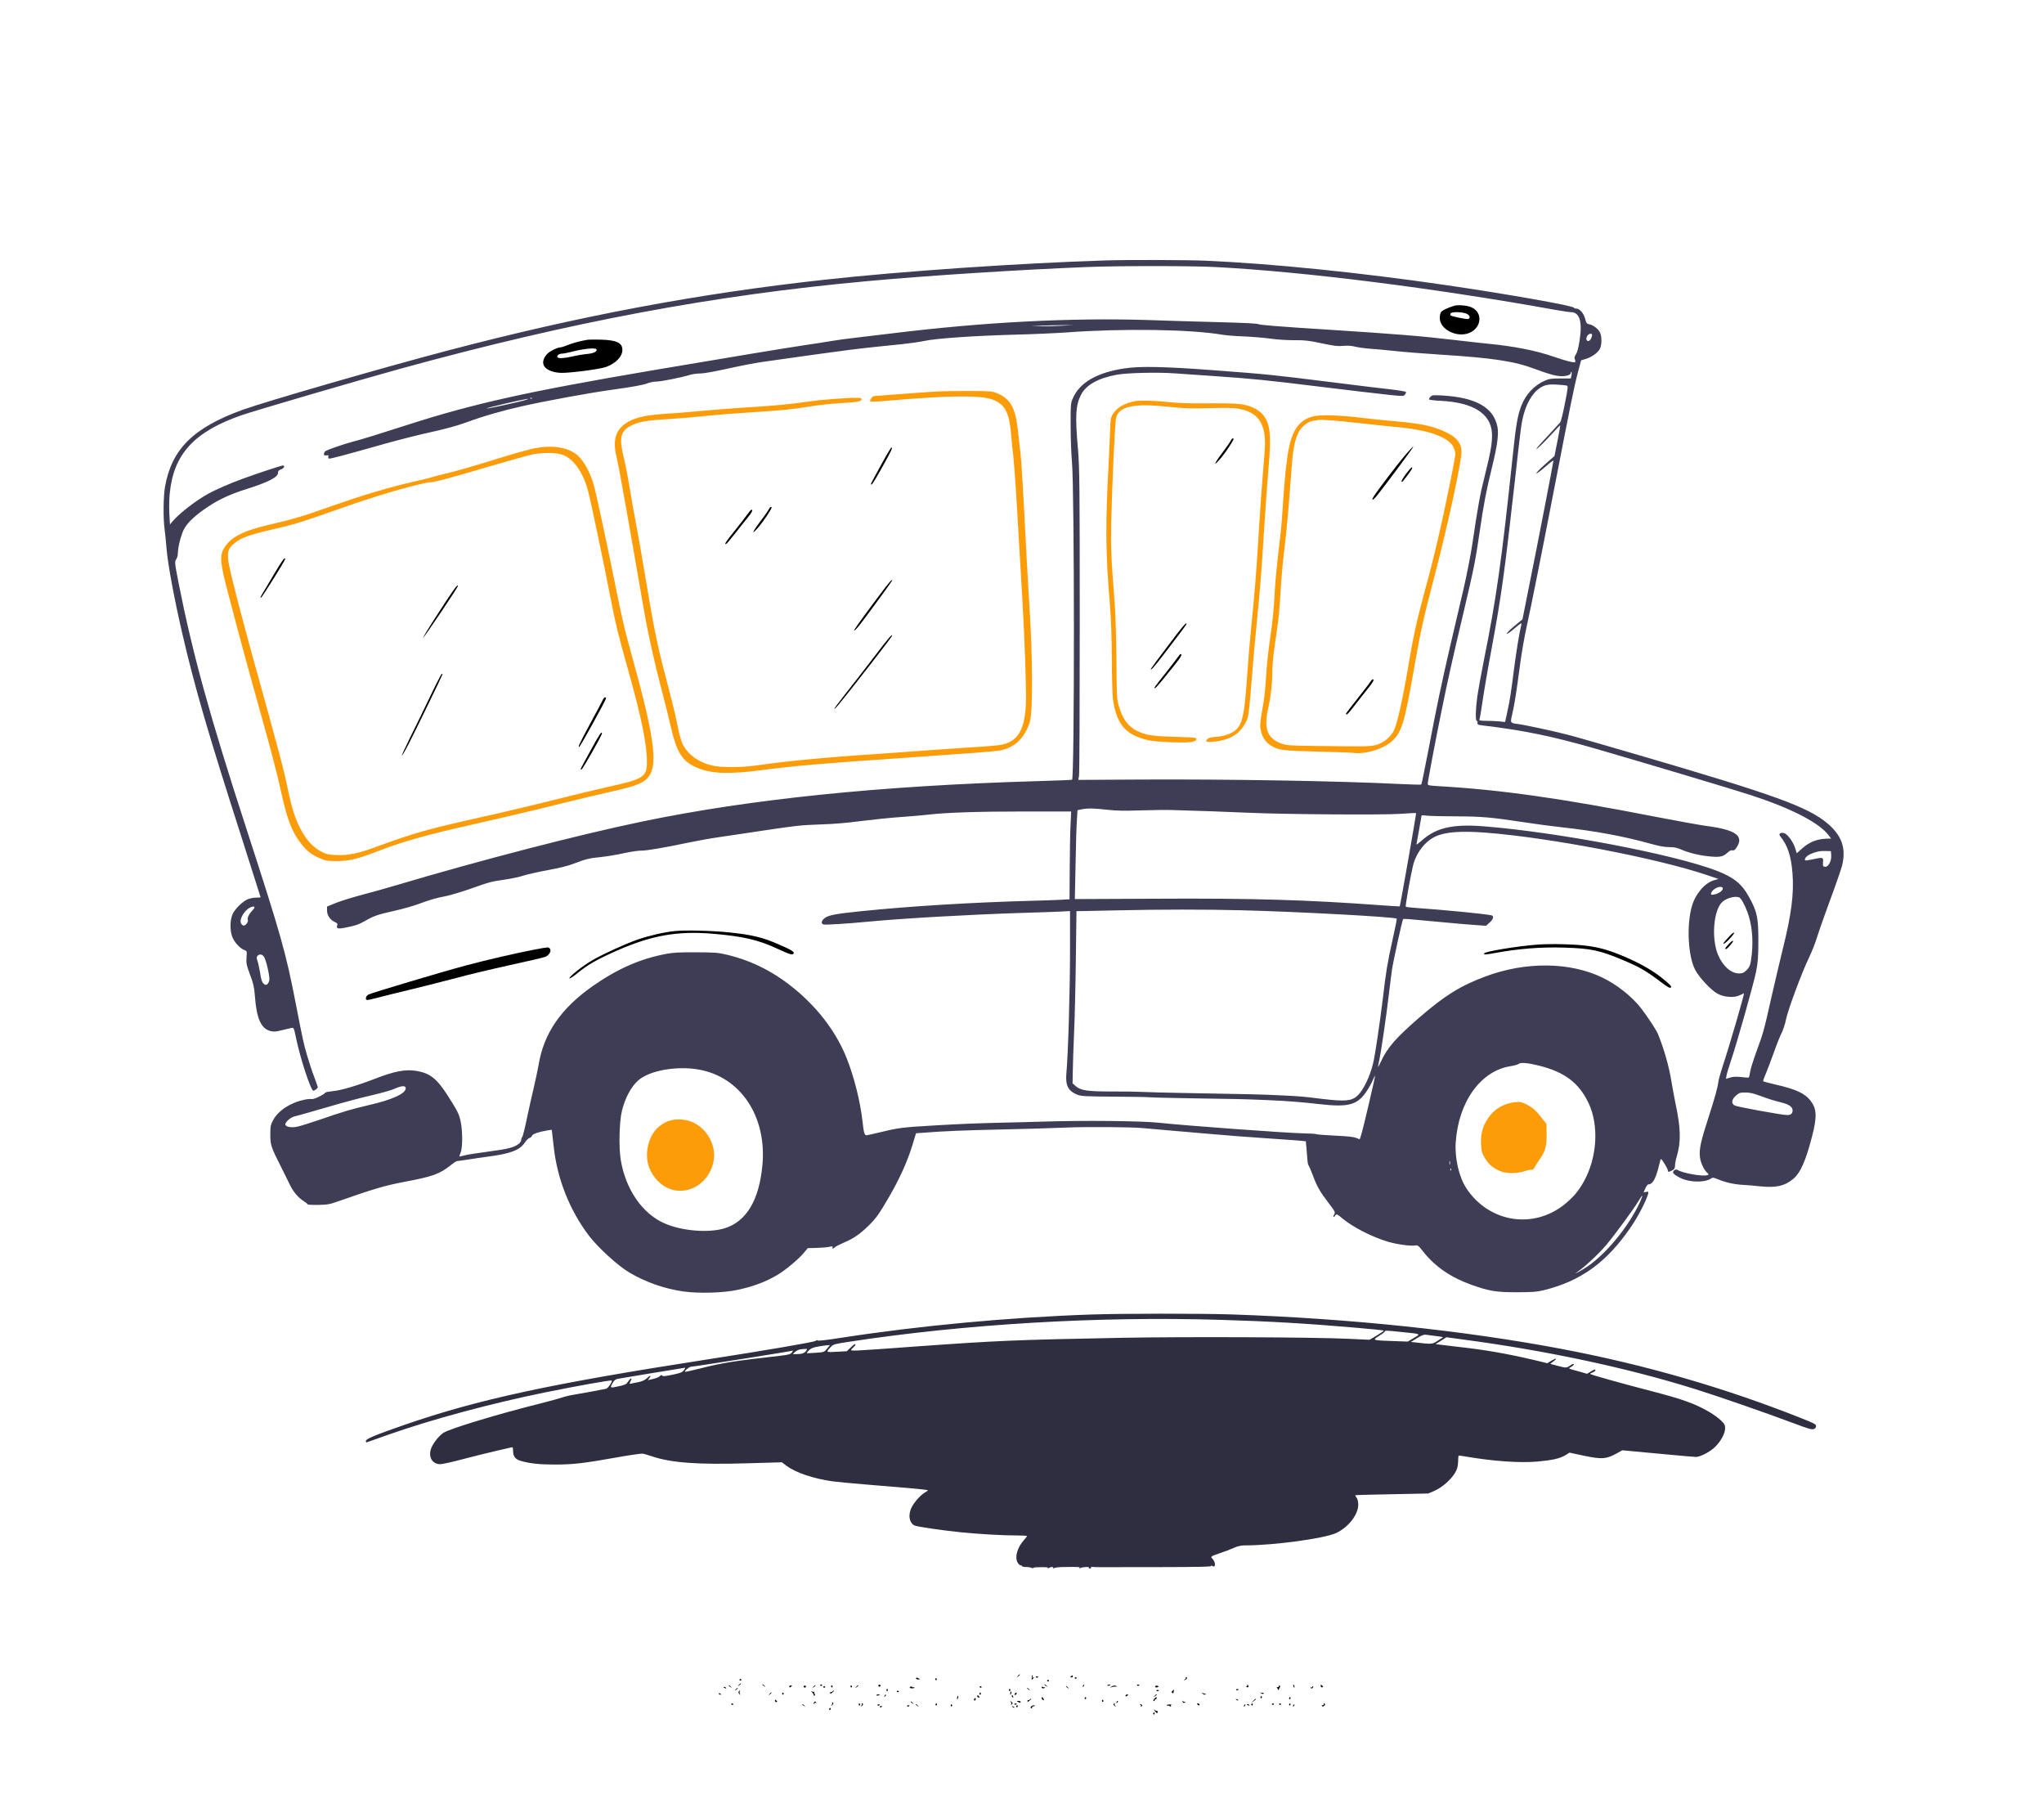 <svg width="315" height="278" viewBox="0 0 315 278" fill="none" xmlns="http://www.w3.org/2000/svg">
<path d="M170.257 40.129C157.122 40.546 138.978 41.783 127.024 43.104C107.62 45.231 89.318 48.664 68.985 54.015C58.889 56.67 40.966 61.855 37.375 63.148C29.767 65.9 26.428 69.236 25.42 75.06C25.168 76.547 25.137 79.869 25.357 81.454C25.436 82.024 25.578 83.428 25.672 84.582C25.861 86.917 26.838 92.157 28.035 97.37C30.051 106.057 31.988 112.701 37.343 129.381C38.887 134.232 40.162 138.222 40.162 138.249C40.162 138.277 39.847 138.305 39.454 138.305C39.06 138.305 38.461 138.43 38.146 138.569C37.359 138.931 36.288 139.959 35.878 140.779C35.437 141.641 35.406 143.351 35.8 144.365C36.13 145.199 36.965 146.117 37.611 146.353C38.068 146.52 38.068 146.534 37.989 147.521C37.926 148.41 37.989 148.702 38.54 150.19C39.06 151.566 39.186 152.136 39.28 153.456C39.532 156.945 40.241 158.53 41.737 158.877C42.194 158.988 42.572 158.947 43.486 158.724C44.131 158.571 44.793 158.404 44.966 158.377C45.25 158.307 45.313 158.432 45.58 159.739C46.226 162.936 47.896 168.051 48.289 168.051C48.494 168.051 48.982 167.676 48.982 167.509C48.982 167.453 48.73 166.758 48.431 165.952C48.116 165.16 47.628 163.659 47.329 162.63C46.762 160.67 46.714 160.448 45.596 154.707C44.021 146.603 43.328 144.185 37.879 127.394C32.319 110.324 29.673 100.678 27.547 89.947C26.917 86.722 26.901 86.541 27.153 86.18C27.295 85.958 27.405 85.568 27.405 85.304C27.405 84.331 27.909 82.358 28.366 81.51C28.917 80.481 30.13 79.355 32.098 78.049C33.815 76.909 35.626 76.089 38.036 75.338C41.328 74.296 42.84 73.531 42.84 72.864C42.84 72.572 42.95 72.447 43.312 72.322C43.769 72.169 43.974 71.724 43.596 71.724C43.344 71.724 39.895 72.864 37.548 73.712C35.469 74.462 33.169 75.463 31.972 76.144C30.019 77.242 27.484 79.23 26.523 80.412L26.192 80.815L26.098 79.188C26.05 78.299 26.066 76.867 26.161 76.005C26.759 69.959 29.925 66.511 37.249 63.968C39.296 63.259 55.55 58.505 61.819 56.782C88.058 49.581 109.966 45.481 133.717 43.312C143.12 42.451 157.027 41.561 167.501 41.144C172.368 40.949 183.519 40.949 187.267 41.144C201.001 41.853 221.035 44.383 239.699 47.746C240.77 47.941 241.841 48.094 242.093 48.094C243.416 48.094 243.873 49.512 243.448 52.334C243.274 53.515 243.085 54.252 242.881 54.571C242.629 54.933 242.597 55.127 242.707 55.392C242.786 55.572 242.802 55.753 242.739 55.795C242.518 55.906 241.384 55.628 239.526 54.988C236.738 54.015 233.336 53.348 229.32 52.959C228.406 52.876 226.107 52.611 224.201 52.389C218.862 51.764 215.586 51.499 204.435 50.777C197.568 50.346 194.071 50.068 193.961 49.957C193.851 49.845 192.008 49.748 187.819 49.637C184.527 49.553 179.739 49.414 177.187 49.317C165.107 48.928 151.751 49.609 137.497 51.361C135.371 51.625 132.757 51.93 131.67 52.056C130.583 52.181 128.992 52.389 128.126 52.542C127.26 52.695 125.449 52.973 124.11 53.167C121.196 53.598 112.282 55.072 100.485 57.073C81.16 60.354 72.907 62.203 62.685 65.497C57.661 67.109 56.133 67.582 54.416 68.04C52.904 68.444 50.447 69.291 50.132 69.528C50.022 69.611 49.927 69.792 49.927 69.945C49.927 70.167 50.006 70.209 50.305 70.167C50.589 70.112 50.652 70.153 50.605 70.348C50.557 70.473 50.589 70.612 50.668 70.654C50.825 70.737 52.825 70.209 59.456 68.332C61.535 67.749 64.685 66.956 66.465 66.567C68.67 66.081 70.355 65.622 71.788 65.108C74.497 64.107 77.458 63.259 80.577 62.564C83.963 61.799 90.704 60.562 93.791 60.131C97.744 59.575 99.099 59.325 99.776 59.061C100.123 58.922 100.721 58.797 101.115 58.797C101.839 58.797 105.052 58.158 106.297 57.768C106.675 57.643 107.383 57.546 107.887 57.546C108.454 57.546 110.029 57.268 112.156 56.795C114.03 56.378 116.455 55.906 117.589 55.753C131.733 53.751 131.575 53.779 138.994 53.029C140.206 52.903 141.766 52.681 142.459 52.528C144.27 52.139 150.145 51.736 156.24 51.569C159.138 51.499 162.792 51.333 164.351 51.221C172.998 50.582 183.519 50.735 188.433 51.583C188.874 51.652 189.835 51.75 190.575 51.778C193.111 51.889 194.591 52.014 196.166 52.222C197.032 52.334 198.544 52.431 199.521 52.417C201.049 52.403 201.616 52.459 203.647 52.889C205.616 53.306 206.167 53.376 207.002 53.293C207.695 53.237 208.262 53.265 208.861 53.418C209.333 53.529 210.31 53.668 211.05 53.724C211.79 53.765 213.507 53.932 214.861 54.071C216.216 54.224 219.334 54.474 221.791 54.627C230.076 55.155 233.352 55.642 236.596 56.865C238.754 57.671 239.825 57.963 240.691 57.963C241.479 57.963 242.077 57.741 242.077 57.463C242.077 57.324 242.125 57.254 242.172 57.31C242.235 57.351 242.235 57.602 242.172 57.852L242.077 58.31H240.471C239.085 58.31 238.738 58.366 238.093 58.644C236.423 59.367 235.132 60.757 234.439 62.55C233.872 64.037 233.62 65.455 233.1 70.487C231.43 86.319 230.596 92.254 228.69 101.679C228.265 103.819 227.808 106.349 227.666 107.308C227.398 109.296 227.351 111.061 227.587 111.061C227.666 111.061 227.729 111.2 227.698 111.367C227.666 111.645 227.761 111.686 228.454 111.77C234.943 112.548 239.211 113.438 245.936 115.37C253.465 117.552 267.34 121.695 269.876 122.529C276.034 124.544 280.271 126.726 281.767 128.645L282.193 129.201L281.389 129.228C280.051 129.27 278.822 129.757 277.798 130.66L276.901 131.466L276.649 130.674C276.318 129.645 275.436 128.464 274.9 128.353C274.365 128.228 274.066 128.492 274.333 128.825C275.499 130.271 276.034 131.883 276.239 134.552C276.491 137.652 276.066 140.932 274.759 146.159C274.381 147.688 273.609 150.996 273.026 153.512C271.813 158.905 271.766 159.086 270.648 162.116C270.191 163.395 269.75 164.785 269.703 165.215C269.64 165.632 269.545 165.994 269.498 166.022C269.451 166.049 268.915 166.022 268.333 165.952C267.529 165.869 267.088 165.883 266.616 166.036L265.986 166.216L266.08 165.688C266.128 165.396 266.427 164.423 266.726 163.52C267.671 160.754 270.223 151.691 270.616 149.773C270.916 148.244 270.979 147.479 270.979 144.908C270.979 141.377 270.79 140.459 269.561 138.236C268.427 136.164 267.199 135.177 264.49 134.135C257.796 131.591 240.109 128.228 228.611 127.31C224.012 126.949 221.413 127.519 219.303 129.34C218.752 129.826 218.295 130.174 218.295 130.118C218.295 130.076 218.468 129.062 218.689 127.88C218.909 126.699 219.082 125.684 219.082 125.642C219.082 125.6 219.413 125.614 219.838 125.67C220.248 125.726 222.264 125.781 224.311 125.781C228.375 125.795 229.777 125.92 234.911 126.698C236.644 126.963 239.227 127.31 240.66 127.463C245.731 128.019 250.126 128.825 254.236 129.965C255.685 130.368 256.489 130.521 257.229 130.521C258.048 130.521 258.442 130.604 259.198 130.938C260.379 131.452 262.111 131.855 263.765 131.98C265.151 132.092 265.608 131.967 266.317 131.299C266.569 131.063 266.805 130.966 266.994 131.021C267.183 131.077 267.356 130.966 267.577 130.646C268.852 128.811 267.545 127.852 262.946 127.255C262.001 127.129 258.52 126.504 255.229 125.865C240.518 122.987 231.241 121.681 221.65 121.125C220.185 121.041 220.027 121 220.027 120.763C220.027 120.416 221.256 113.897 222.169 109.463C223.099 104.862 223.855 101.498 225.54 94.381C227.162 87.514 227.398 86.319 228.06 81.732C228.643 77.715 229.068 75.505 229.934 71.988C230.753 68.652 230.989 66.901 230.769 65.747C230.17 62.786 227.461 61.243 222.311 60.938C220.846 60.854 220.72 60.868 220.453 61.132C220.279 61.285 220.201 61.48 220.248 61.549C220.295 61.619 221.098 61.716 222.028 61.758C226.957 61.994 229.698 63.69 229.918 66.637C230.013 67.999 229.761 69.556 228.847 73.183C228.091 76.144 227.761 77.979 226.879 83.956C226.642 85.527 226.044 88.585 225.54 90.767C225.036 92.949 224.122 96.855 223.508 99.454C222.185 105.167 221.413 108.795 220.122 115.62C219.571 118.47 219.082 120.833 219.035 120.874C218.988 120.916 217.586 120.888 215.901 120.805C206.467 120.332 189.283 120.04 175.864 120.11L166.178 120.165L166.288 119.54C166.351 119.193 166.399 108.462 166.399 95.701C166.399 74.907 166.367 72.155 166.131 69.278C165.674 64.065 165.769 62.467 166.572 60.868C167.344 59.339 169.139 58.31 171.99 57.755C173.565 57.449 178.384 57.324 181.125 57.532C182.29 57.615 185.094 57.81 187.346 57.963C193.142 58.366 195.016 58.547 203.805 59.631C208.089 60.159 212.656 60.687 213.948 60.826C216.232 61.063 216.295 61.063 216.499 60.812C216.625 60.66 216.704 60.479 216.673 60.395C216.641 60.326 215.633 60.145 214.42 60.006C213.223 59.881 209.002 59.367 205.065 58.867C196.166 57.755 195.253 57.657 187.063 57.046C179.44 56.476 175.66 56.392 173.25 56.768C169.029 57.407 166.367 58.964 165.328 61.382C164.997 62.147 164.981 62.425 164.997 65.608C164.997 67.484 165.091 70.014 165.202 71.237C165.595 75.505 165.595 119.832 165.217 120.138C165.17 120.179 162.697 120.277 159.705 120.36C135.655 121.069 115.668 123.112 99.004 126.573C89.255 128.589 73.836 132.592 60.952 136.429C59.519 136.859 57.172 137.513 55.739 137.888C54.306 138.263 52.51 138.819 51.754 139.125L50.4 139.681V140.293C50.4 141.029 50.888 141.752 51.597 142.058C51.975 142.239 52.054 142.336 51.975 142.545C51.77 143.045 52.054 143.156 53.046 142.962C54.731 142.642 55.235 142.475 56.243 141.905C57.629 141.113 58.18 140.918 60.795 140.334C62.039 140.056 63.661 139.598 64.402 139.32C66.339 138.611 67.331 138.319 68.67 138.083C69.316 137.958 71.017 137.457 72.45 136.957C75.616 135.845 75.568 135.859 77.805 135.525C78.797 135.386 80.089 135.108 80.656 134.913C81.223 134.733 82.924 134.344 84.436 134.066C86.247 133.732 87.601 133.398 88.436 133.065C90.247 132.37 90.846 132.217 92.61 132.05C93.46 131.967 95.051 131.702 96.106 131.466C97.177 131.23 98.406 131.049 98.831 131.063C99.65 131.077 102.406 130.604 106.375 129.77C107.667 129.506 109.651 129.145 110.785 128.992C111.919 128.825 115.148 128.353 117.967 127.922C122.503 127.241 123.448 127.129 126.315 127.032C128.551 126.963 130.52 126.796 132.709 126.504C134.458 126.282 137.261 125.99 138.931 125.878C140.616 125.753 142.49 125.6 143.089 125.517C145.735 125.197 150.727 125.031 157.705 125.031H165.076L164.981 127.116C164.918 128.255 164.871 131.313 164.855 133.885L164.824 138.555L163.406 138.639C162.634 138.68 160.603 138.75 158.917 138.792C149.782 139.042 140.317 139.612 132.615 140.404C128.788 140.793 127.591 141.029 127.071 141.474C126.567 141.877 126.504 142.294 126.898 142.433C127.181 142.531 130.536 142.322 134.032 141.989C139.34 141.488 149.152 140.932 157.185 140.668C159.658 140.599 162.398 140.501 163.296 140.46L164.902 140.376V146.256C164.902 152.622 164.619 162.241 164.335 165.438C164.178 167.273 164.635 168.134 166.084 168.69C166.635 168.899 167.359 168.941 171.596 168.968C174.289 168.982 176.794 169.024 177.187 169.066C177.581 169.107 180.7 169.177 184.117 169.233C190.087 169.316 191.74 169.344 195.536 169.511C198.418 169.636 200.686 169.816 203.474 170.136C207.79 170.623 209.176 170.247 210.546 168.232C210.908 167.717 211.349 166.925 211.538 166.48C211.727 166.049 211.9 165.702 211.916 165.716C211.979 165.785 210.042 174.07 209.758 174.904C209.664 175.223 209.569 175.501 209.554 175.529C209.538 175.543 209.302 175.46 209.018 175.335C208.64 175.168 207.727 175.071 205.711 174.973C204.183 174.904 202.907 174.793 202.86 174.751C202.813 174.695 201.962 174.64 200.97 174.626C198.56 174.598 182.306 173.403 178.573 172.986C175.99 172.708 167.06 172.61 160.571 172.819C158.665 172.874 155.767 172.958 154.114 172.986C150.302 173.083 148.696 173.138 144.034 173.403C139.23 173.681 138.505 173.764 135.922 174.389C134.757 174.667 133.702 174.904 133.576 174.918C133.229 174.945 133.119 174.598 132.93 172.847C132.599 169.816 131.654 166.008 130.489 163.061C129.008 159.322 126.409 155.763 122.992 152.817C119.621 149.912 116.03 148.049 112.03 147.104C110.612 146.77 110.218 146.742 107.257 146.728C104.69 146.715 103.745 146.77 102.69 146.965C98.642 147.729 95.177 149.258 91.334 151.941C86.42 155.388 83.79 159.238 83.002 164.09C82.892 164.701 82.577 166.23 82.278 167.495C81.979 168.76 81.475 170.97 81.175 172.43C80.876 173.875 80.561 175.126 80.482 175.196C80.388 175.279 80.325 175.474 80.325 175.627C80.325 175.793 80.167 176.057 79.963 176.224C79.301 176.78 78.214 177.058 75.364 177.42C73.804 177.628 72.166 177.878 71.71 177.99C71.269 178.101 70.859 178.198 70.812 178.198C70.765 178.198 70.843 177.934 70.985 177.6C71.316 176.85 71.3 174.084 70.969 172.694C70.717 171.596 70.544 171.248 69.016 168.829C67.315 166.175 66.26 165.341 64.134 164.993C62.464 164.729 60.779 165.049 57.818 166.202C55.03 167.273 52.558 168.009 51.298 168.121C50.715 168.176 50.195 168.273 50.148 168.343C49.927 168.663 48.352 169.413 48.053 169.344C47.88 169.302 47.36 169.344 46.903 169.441C44.761 169.886 42.871 171.123 42.084 172.596C41.706 173.305 41.659 173.569 41.659 174.793C41.659 176.419 41.769 176.752 43.312 179.797C43.879 180.936 44.494 182.16 44.651 182.507C45.139 183.55 45.943 184.509 46.699 184.995C47.092 185.245 47.407 185.496 47.407 185.565C47.407 185.621 48.132 185.662 49.03 185.648C50.463 185.621 50.778 185.565 52.054 185.12C57.55 183.188 59.346 182.66 62.354 182.09C66.67 181.284 67.756 180.881 69.426 179.56C69.883 179.185 70.339 178.893 70.45 178.893C70.544 178.893 71.237 178.796 71.977 178.685C72.718 178.559 74.245 178.337 75.395 178.184C78.718 177.739 80.12 177.197 80.892 176.03C81.112 175.696 81.427 175.39 81.585 175.349C81.758 175.307 81.931 175.14 81.979 175.001C82.073 174.723 83.002 174.403 84.294 174.181L85.034 174.07L85.113 174.779C85.16 175.168 85.27 176.141 85.365 176.947C85.916 181.729 87.822 186.51 90.736 190.361C92.122 192.195 95.24 195.045 97.02 196.087C99.54 197.575 102.454 198.589 105.367 198.992C107.777 199.326 111.652 199.201 113.794 198.714C116.282 198.158 118.093 197.463 119.92 196.365C121.102 195.656 123.07 194.002 123.874 193.043L124.488 192.307L125.764 192.279C126.457 192.265 127.323 192.195 127.701 192.126C128.268 192.001 128.378 192.015 128.299 192.181C128.189 192.432 128.425 192.432 128.677 192.168C128.772 192.056 129.433 191.723 130.142 191.417C131.528 190.833 132.552 190.124 133.812 188.887C135.009 187.733 135.513 187.011 137.025 184.397C138.694 181.506 139.844 178.935 140.6 176.474L141.167 174.612L142.285 174.528C145.498 174.278 148.57 174.153 154.271 174.028C157.736 173.959 162.209 173.82 164.194 173.736C167.454 173.597 174.368 173.639 176.164 173.82C176.51 173.861 177.928 173.986 179.314 174.098C180.7 174.209 183.897 174.487 186.401 174.709C188.921 174.932 192.985 175.251 195.457 175.404C197.93 175.571 200.23 175.738 200.592 175.779L201.238 175.849L201.364 177.197C201.427 177.934 201.49 178.726 201.505 178.963C201.521 179.185 201.6 179.477 201.679 179.588C201.757 179.699 202.057 180.394 202.34 181.145C202.97 182.841 203.411 183.605 204.75 185.357C205.774 186.705 205.805 186.774 205.6 187.136C205.348 187.553 205.522 187.65 205.805 187.247C205.978 187.011 206.057 187.052 206.876 187.733C208.498 189.082 211.444 190.597 213.932 191.334C215.287 191.723 217.334 192.015 218.043 191.903C218.5 191.834 218.578 191.89 219.319 192.835C221.13 195.128 223.54 196.796 226.658 197.922C229.462 198.937 230.596 199.118 233.809 199.104C236.171 199.104 236.848 199.048 237.825 198.812C243.652 197.394 247.669 194.475 251.433 188.915C252.504 187.33 253.685 185.023 253.984 183.98C254.079 183.605 254.063 183.577 253.685 183.647L253.291 183.716L253.575 183.077C253.732 182.729 253.953 182.451 254.047 182.479C254.158 182.507 254.378 182.41 254.536 182.285C254.977 181.923 255.37 180.922 255.874 178.768C255.953 178.462 256.016 178.518 256.504 179.282C256.804 179.755 257.04 180.241 257.04 180.353C257.04 180.603 257.119 180.603 257.56 180.408C258.032 180.186 258.142 180.019 258.142 179.505C258.142 179.268 258.268 178.615 258.442 178.045C259.072 175.863 259.009 173.75 258.221 170.067C258.016 169.066 257.733 167.537 257.591 166.661C257.229 164.381 256.473 161.713 255.528 159.364C255.292 158.752 253.953 156.709 252.913 155.36C251.527 153.567 249.196 151.705 246.96 150.634C241.951 148.202 235.1 148.132 228.91 150.454C225.067 151.885 222.61 153.414 218.72 156.792C215.082 159.947 213.806 161.407 212.782 163.631C212.578 164.076 212.389 164.423 212.373 164.395C212.357 164.381 212.436 163.909 212.562 163.353C212.845 162.032 213.633 156.639 214.042 153.178C214.216 151.691 214.436 149.995 214.515 149.425C214.735 147.979 216.106 141.724 216.232 141.627C216.326 141.53 216.484 141.544 222.547 142.114C224.579 142.308 226.863 142.503 227.619 142.545L229.005 142.642L229.556 142.155C230.155 141.627 230.265 141.141 229.84 141.029C228.973 140.821 222.311 140.168 218.169 139.89C217.366 139.834 216.673 139.751 216.641 139.695C216.547 139.57 217.397 134.844 217.759 133.37C218.248 131.383 219.649 129.59 221.256 128.867C222.784 128.172 225.162 128.005 229.005 128.297C238.817 129.048 255.512 132.259 263.104 134.844L264.836 135.428L264.127 135.636C262.71 136.053 261.292 137.721 260.741 139.612C259.891 142.545 260.143 147.396 261.261 149.467C261.891 150.648 263.718 152.58 264.663 153.095C265.702 153.665 267.309 153.776 268.144 153.331C268.459 153.178 268.742 153.039 268.758 153.039C268.884 153.039 266.458 161.379 265.45 164.368C265.151 165.285 264.868 166.314 264.82 166.661C264.679 167.704 264.285 169.094 263.245 172.332C262.127 175.779 261.844 177.058 261.97 178.212C262.048 179.074 262.552 180.186 263.056 180.658C263.356 180.95 263.371 180.978 263.119 181.061C262.395 181.312 259.213 180.742 258.505 180.241C258.268 180.088 257.827 180.353 257.827 180.644C257.827 180.895 258.694 181.437 259.528 181.729C260.962 182.215 262.978 182.132 263.686 181.576C263.923 181.395 264.033 181.409 264.82 181.729C265.97 182.201 267.277 182.493 268.632 182.563C269.23 182.59 270.396 182.688 271.215 182.785C273.672 183.035 274.995 182.757 276.302 181.687C277.452 180.756 278.271 178.907 279.263 175.071C280.035 172.068 279.988 170.859 279.043 169.622C278.145 168.454 276.806 167.829 273.514 167.078C272.585 166.856 271.766 166.647 271.735 166.605C271.687 166.564 271.829 166.119 272.065 165.591C272.286 165.076 272.853 163.575 273.325 162.283C273.782 160.976 274.349 159.558 274.585 159.113C274.806 158.669 275.105 157.779 275.231 157.112C275.515 155.652 277.72 149.717 278.806 147.507C279.232 146.617 279.799 145.172 280.066 144.282C280.334 143.406 281.248 140.807 282.098 138.514C282.949 136.22 283.752 133.885 283.894 133.329C284.524 130.674 283.831 128.728 281.626 126.865C278.602 124.322 273.514 122.473 252.63 116.371C247.653 114.911 242.723 113.493 241.684 113.229C239.51 112.66 234.943 111.673 233.872 111.548C232.706 111.395 232.722 111.409 233.084 109.866C233.431 108.378 233.667 106.808 234.281 102.234C234.486 100.622 234.943 98.037 235.289 96.466C236.077 92.88 237.478 85.846 239.715 74.296C242.062 62.175 242.613 59.464 243.18 57.337L243.668 55.517L244.456 55.28C245.385 54.974 246.298 54.307 246.582 53.696C246.865 53.112 246.865 51.833 246.582 51.249C246.33 50.693 245.558 50.096 244.944 49.971C244.534 49.901 244.471 49.79 244.282 49.109C244.062 48.247 243.432 47.538 242.881 47.538C242.692 47.538 242.55 47.482 242.55 47.413C242.55 47.121 232.249 45.3 222.91 43.938C209.617 41.992 196.024 40.616 185.866 40.171C183.046 40.046 173.565 40.018 170.257 40.129ZM163.8 50.179C162.886 50.235 161.437 50.276 160.571 50.276L158.996 50.262L160.571 50.179C161.437 50.137 162.886 50.096 163.8 50.096L165.454 50.082L163.8 50.179ZM245.306 51.875C245.149 52.486 244.676 52.764 244.503 52.361C244.361 52.028 244.723 51.43 245.086 51.43C245.369 51.43 245.401 51.486 245.306 51.875ZM241.463 59.409C241.668 59.492 241.636 59.812 241.164 62.175C240.88 63.648 240.55 64.941 240.455 65.066C240.345 65.191 239.463 66.15 238.486 67.207C237.494 68.249 236.722 69.139 236.77 69.166C236.848 69.25 237.951 68.193 239.353 66.65C239.935 66.011 240.439 65.497 240.455 65.525C240.471 65.538 240.282 66.609 240.03 67.901L239.557 70.264L238.108 71.543C237.305 72.252 236.707 72.878 236.77 72.933C236.833 72.989 237.447 72.53 238.14 71.933C238.833 71.321 239.4 70.89 239.4 70.973C239.4 71.196 236.864 84.331 235.667 90.211L234.628 95.424L233.352 96.48C232.643 97.064 232.139 97.592 232.202 97.661C232.265 97.717 232.816 97.342 233.431 96.8C234.328 96.035 234.533 95.91 234.47 96.188C234.171 97.342 233.683 100.288 233.336 102.999C232.848 106.822 232.706 107.795 232.281 109.727L231.95 111.242L231.005 111.144C230.485 111.103 229.572 111.061 228.973 111.061C228.28 111.061 227.918 111.005 227.981 110.922C228.044 110.839 228.249 109.574 228.469 108.1C228.674 106.641 229.304 102.957 229.871 99.941C231.383 91.754 231.856 88.362 233.494 73.74C234.391 65.664 234.47 65.08 234.848 63.731C235.447 61.591 236.565 60.02 237.904 59.464C238.408 59.256 238.786 59.214 239.872 59.256C240.613 59.297 241.321 59.367 241.463 59.409ZM82.01 61.382C81.963 61.424 81.821 61.438 81.711 61.396C81.585 61.355 81.632 61.313 81.805 61.313C81.979 61.299 82.073 61.341 82.01 61.382ZM81.112 61.591C80.435 61.841 75.238 62.981 75.001 62.939C74.875 62.911 76.183 62.578 77.899 62.175C80.939 61.48 81.931 61.299 81.112 61.591ZM170.651 124.766C172.147 124.933 173.218 124.947 175.77 124.864C177.55 124.808 179.707 124.78 180.574 124.808C184.149 124.905 189.425 125.086 192.386 125.225C197.741 125.475 213.16 125.587 215.838 125.392C217.114 125.295 218.2 125.253 218.232 125.281C218.295 125.322 215.791 139.556 215.712 139.653C215.696 139.667 214.436 139.598 212.924 139.486C201.411 138.639 193.063 138.388 177.991 138.472L165.643 138.527L165.753 133.245C165.8 130.326 165.895 127.255 165.958 126.393L166.052 124.836L166.698 124.697C167.659 124.516 168.556 124.53 170.651 124.766ZM282.208 131.8C282.271 132.675 281.752 133.621 281.248 133.551C280.933 133.509 280.901 133.44 280.948 132.842C281.011 132.078 280.948 132.05 279.31 132.411C278.743 132.536 278.255 132.606 278.208 132.564C277.987 132.37 278.381 131.883 278.98 131.605C279.862 131.216 280.429 131.091 281.374 131.119L282.161 131.146L282.208 131.8ZM265.466 136.776C265.655 137.04 265.12 137.554 264.458 137.749C263.686 137.971 263.529 137.874 263.812 137.388C264.175 136.818 265.214 136.429 265.466 136.776ZM267.986 138.249C268.301 138.361 268.852 139.334 269.293 140.529C269.986 142.406 270.207 144.657 269.971 146.979C269.782 148.716 269.687 148.994 269.041 149.592C268.726 149.898 268.49 149.981 267.986 149.981C266.773 149.981 265.498 148.855 264.773 147.132C263.686 144.574 264.08 140.084 265.482 138.917C266.143 138.361 267.356 138.041 267.986 138.249ZM39.217 139.82C39.217 139.89 39.044 140.14 38.824 140.362C38.351 140.863 38.068 141.474 38.194 141.752C38.304 142.016 37.863 142.614 37.564 142.614C37.422 142.614 37.249 142.461 37.138 142.267C36.902 141.808 37.343 140.807 38.052 140.168C38.556 139.723 39.217 139.528 39.217 139.82ZM191.284 140.251C200.088 140.473 214.94 141.28 215.255 141.544C215.287 141.585 215.003 143.045 214.609 144.782C213.822 148.299 213.57 149.828 213.097 153.943C212.672 157.445 211.916 162.588 211.601 163.867C211.113 165.897 210.058 168.065 209.16 168.857C208.262 169.65 207.286 169.733 203.758 169.316C200.513 168.913 200.387 168.913 197.19 168.76C194.434 168.621 192.418 168.579 182.07 168.399C179.692 168.357 177.061 168.287 176.242 168.246C175.423 168.204 173.234 168.162 171.391 168.176C167.564 168.176 166.54 168.023 165.769 167.342L165.296 166.925L165.328 164.951C165.343 163.867 165.438 161.198 165.532 159.016C165.627 156.834 165.753 151.76 165.8 147.715L165.895 140.39L166.855 140.376C167.375 140.362 169.769 140.307 172.147 140.265C179.03 140.112 185.677 140.112 191.284 140.251ZM40.714 147.479C41.06 148.077 41.611 150.537 41.501 151.037C41.454 151.288 41.312 151.566 41.17 151.663C40.981 151.802 40.871 151.788 40.619 151.552C40.383 151.357 40.241 150.926 40.099 149.967C39.973 149.244 39.8 148.396 39.69 148.077C39.517 147.604 39.517 147.451 39.69 147.271C40.005 146.937 40.446 147.02 40.714 147.479ZM237.274 164.215C241.148 165.202 243.306 166.842 244.786 169.9C246.456 173.375 246.157 178.393 244.03 182.146C243.243 183.508 242.629 184.258 241.447 185.287C236.596 189.499 229.525 188.484 225.965 183.063C224.847 181.339 224.17 178.434 224.343 176.002C224.768 169.733 228.202 164.979 232.816 164.27C233.368 164.187 233.919 164.02 234.045 163.923C234.36 163.659 235.431 163.756 237.274 164.215ZM107.698 164.798C114.14 165.938 118.188 172.026 117.495 179.505C116.991 184.94 115.038 188.192 111.683 189.249C109.21 190.013 105.021 189.666 102.359 188.47C98.973 186.969 96.421 183.258 95.665 178.726C95.35 176.78 95.429 172.888 95.839 171.192C96.311 169.219 97.256 167.426 98.359 166.466C100.091 164.937 104.281 164.187 107.698 164.798ZM62.527 167.676C62.527 168.496 60.464 169.441 56.826 170.275C53.991 170.942 52.967 171.248 49.297 172.513C47.785 173.027 46.195 173.528 45.754 173.611C44.824 173.778 44.053 173.625 43.974 173.277C43.895 172.93 44.824 172.11 45.423 171.999C45.691 171.957 47.896 171.331 50.321 170.623C52.747 169.9 55.897 169.066 57.33 168.746C58.763 168.412 60.322 167.982 60.795 167.759C61.897 167.259 62.527 167.231 62.527 167.676ZM271.215 168.829C272.79 169.399 272.995 169.469 274.444 169.844C275.719 170.164 276.255 170.539 276.255 171.081C276.255 171.582 275.987 171.804 275.42 171.804C274.633 171.804 267.687 170.539 267.325 170.331C266.773 170.025 266.852 169.413 267.514 168.816C268.033 168.371 268.159 168.329 268.978 168.329C269.64 168.329 270.223 168.454 271.215 168.829ZM223.445 179.407C223.398 179.546 223.366 179.435 223.366 179.171C223.366 178.907 223.398 178.796 223.445 178.921C223.477 179.06 223.477 179.282 223.445 179.407ZM223.603 180.311C223.555 180.422 223.508 180.38 223.508 180.227C223.492 180.075 223.54 179.991 223.587 180.047C223.634 180.088 223.65 180.214 223.603 180.311ZM252.787 185.106C250.976 189.11 247.133 193.697 244.03 195.531C242.833 196.24 242.487 196.393 243.18 195.907C244.314 195.128 246.472 193.099 247.543 191.82C248.929 190.166 251.842 186.191 252.504 185.051C252.787 184.578 253.039 184.217 253.087 184.245C253.118 184.272 252.976 184.662 252.787 185.106Z" fill="#3F3D56"/>
<path d="M266.553 144.226C265.561 145.311 265.498 145.394 265.671 145.394C265.923 145.394 267.309 143.893 267.246 143.712C267.215 143.629 266.9 143.851 266.553 144.226Z" fill="black"/>
<path d="M266.443 145.436C265.844 146.075 265.765 146.228 265.986 146.228C266.191 146.228 267.151 145.13 267.088 144.963C267.057 144.88 266.773 145.088 266.443 145.436Z" fill="black"/>
<path d="M232.942 169.9C231.21 170.247 229.855 171.248 228.989 172.833C228.375 173.959 228.17 174.973 228.249 176.391C228.296 177.406 228.391 177.698 228.847 178.448C229.414 179.407 230.092 179.977 231.21 180.45C232.171 180.853 233.793 180.853 234.958 180.45C235.431 180.297 235.903 180.2 236.029 180.241C236.171 180.283 236.344 180.144 236.502 179.852C236.628 179.588 236.99 179.032 237.289 178.615C238.14 177.42 238.376 176.572 238.345 174.751L238.329 173.166L237.652 172.318C236.77 171.179 236.329 170.762 235.462 170.275C234.549 169.761 234.045 169.691 232.942 169.9Z" fill="#FC9C09"/>
<path d="M102.595 172.902C101.209 173.611 100.359 174.681 99.934 176.28C99.335 178.504 99.918 180.575 101.556 182.132C104.485 184.912 109.147 183.132 109.966 178.921C110.439 176.488 108.943 173.806 106.596 172.846C105.336 172.332 103.682 172.36 102.595 172.902Z" fill="#FC9C09"/>
<path d="M224.123 47.107C223.036 47.441 222.233 47.83 222.059 48.122C221.949 48.289 221.87 48.706 221.886 49.039C221.902 50.749 224.485 52.056 226.375 51.319C228.359 50.54 228.58 48.108 226.721 47.33C226.044 47.051 224.69 46.94 224.123 47.107ZM225.855 48.275C226.469 48.455 226.706 48.998 226.265 49.15C226.028 49.234 223.713 48.747 223.54 48.594C223.493 48.553 223.493 48.428 223.54 48.303C223.666 48.038 225.02 48.025 225.855 48.275Z" fill="black"/>
<path d="M90.562 52.347C89.413 52.542 88.31 52.834 87.523 53.154C87.05 53.348 86.531 53.515 86.404 53.515C85.948 53.515 84.735 54.099 84.341 54.516C83.743 55.141 83.538 55.878 83.853 56.392C84.2 57.004 85.255 57.421 86.499 57.449C87.853 57.477 92.263 56.907 93.287 56.573C94.831 56.059 95.918 54.961 95.918 53.904C95.918 52.834 95.035 52.403 92.641 52.334C91.712 52.306 90.783 52.32 90.562 52.347ZM91.901 53.807C92.138 54.127 91.492 54.46 90.436 54.544C89.854 54.599 88.862 54.766 88.231 54.919C86.972 55.211 86.074 55.266 85.916 55.044C85.759 54.808 86.153 54.488 86.594 54.488C86.814 54.488 87.475 54.363 88.058 54.21C89.806 53.751 91.728 53.543 91.901 53.807Z" fill="black"/>
<path d="M144.112 60.34C142.947 60.409 140.395 60.59 138.458 60.743C136.521 60.896 134.836 61.021 134.725 61.021C134.442 61.021 133.954 61.702 134.127 61.841C134.206 61.911 135.198 61.883 136.316 61.785C146.38 60.896 151.342 60.854 153.169 61.647C154.964 62.411 155.563 63.662 155.846 67.207C155.893 67.888 156.051 69.361 156.177 70.473C156.303 71.585 156.618 76.144 156.87 80.62C157.122 85.096 157.437 90.558 157.579 92.782C157.894 98.204 158.146 105.404 158.114 107.794C158.035 112.465 156.901 114.397 153.94 114.814C153.484 114.883 151.94 115.009 150.538 115.092C149.121 115.175 145.924 115.398 143.404 115.578C140.899 115.759 138.301 115.954 137.655 115.995C128.347 116.593 121.558 117.205 116.865 117.9C114.203 118.289 111.069 118.289 109.588 117.914C107.635 117.399 106.171 116.357 105.32 114.883C104.974 114.286 104.643 113.049 104.265 111.047C104.076 110.102 103.43 107.489 102.832 105.237C101.603 100.664 100.926 97.55 100.091 92.644C99.02 86.222 98.264 81.927 97.886 79.995C97.681 78.924 97.288 76.7 97.02 75.06C96.752 73.42 96.343 71.349 96.122 70.473C95.413 67.596 95.618 66.498 97.004 65.719C98.28 65.01 99.477 64.774 103.084 64.566C104.895 64.454 107.525 64.232 108.911 64.079C110.297 63.926 113.416 63.676 115.841 63.523C120.818 63.203 122.047 63.078 124.409 62.689C126.378 62.369 128.142 62.189 130.41 62.05C132.253 61.952 132.772 61.827 132.772 61.508C132.772 61.341 132.568 61.299 131.875 61.299C130.221 61.299 126.583 61.591 124.74 61.855C121.889 62.272 119.29 62.522 115.369 62.758C113.384 62.87 110.155 63.12 108.202 63.301C106.249 63.495 103.635 63.704 102.375 63.773C99.036 63.982 97.256 64.482 95.996 65.566C94.705 66.678 94.437 68.249 95.114 70.876C95.382 71.96 96.941 80.689 99.241 94.034C99.839 97.508 100.91 102.346 101.902 106.057C102.328 107.628 102.958 110.185 103.32 111.756C104.281 115.982 105.147 117.344 107.494 118.317C109.714 119.234 112.439 119.318 117.574 118.636C122.551 117.983 127.134 117.594 139.466 116.76C148.617 116.134 153.216 115.787 154.019 115.648C156.287 115.259 157.909 113.758 158.697 111.269C159.201 109.699 159.154 100.817 158.602 92.713C158.524 91.531 158.35 88.46 158.209 85.902C157.72 76.116 157.405 70.89 157.264 69.806C157.185 69.139 157.075 68.249 156.87 66.303C156.492 62.842 155.72 61.452 153.72 60.618C152.885 60.27 152.759 60.257 149.546 60.243C147.735 60.229 145.278 60.27 144.112 60.34Z" fill="#FC9C09"/>
<path d="M174.904 61.813C173.218 62.147 172.1 62.814 171.47 63.857C171.187 64.329 171.124 64.718 171.092 66.094C171.061 67.012 170.966 69.069 170.887 70.681C170.336 80.815 170.368 85.11 171.029 92.921C171.218 95.132 171.328 98.037 171.344 101.54C171.36 104.445 171.439 107.294 171.533 107.864C172.116 111.673 173.47 113.216 176.951 114.05C177.991 114.314 182.353 114.494 183.535 114.341C184.243 114.244 184.637 113.897 184.259 113.702C184.165 113.646 182.7 113.563 180.999 113.521C177.644 113.438 176.62 113.285 175.266 112.632C173.864 111.965 173.029 110.825 172.431 108.809C172.116 107.725 172.084 107.294 172.053 101.679C172.021 98.092 171.911 94.451 171.754 92.574C171.25 86.069 171.171 84.345 171.25 80.481C171.376 74.768 171.832 64.927 172.006 64.329C172.51 62.578 174.762 62.119 180.101 62.675C182.542 62.939 183.409 62.967 186.401 62.884C188.921 62.814 190.118 62.842 190.811 62.967C193.347 63.426 194.528 64.593 194.875 66.984C195.001 67.971 194.985 68.888 194.686 72.141C194.497 74.323 194.166 78.98 193.961 82.496C193.567 88.821 193.378 91.128 192.78 97.091C192.607 98.773 192.37 101.748 192.229 103.694C191.819 109.754 191.551 111.214 190.654 112.27C190.055 112.938 188.764 113.452 187.409 113.535C186.622 113.577 186.259 113.674 186.07 113.869C185.629 114.286 185.96 114.397 187.252 114.258C189.819 113.966 191.394 112.854 192.244 110.727C192.402 110.366 192.622 108.337 192.859 105.154C193.079 102.401 193.457 98.023 193.725 95.424C194.26 90.03 194.386 88.404 194.827 81.246C195.001 78.41 195.3 74.407 195.473 72.35C195.946 67.04 195.772 65.302 194.67 63.954C194.024 63.162 192.969 62.606 191.646 62.342C190.764 62.175 189.693 62.133 186.354 62.147C183.22 62.175 181.629 62.119 180.101 61.952C178.195 61.73 175.644 61.66 174.904 61.813Z" fill="#FC9C09"/>
<path d="M202.403 64.148C201.458 64.385 200.875 64.718 200.261 65.344C198.812 66.887 198.277 69.347 197.741 77.284C197.615 79.23 197.473 81.134 197.426 81.523C196.78 87.056 196.576 89.057 196.481 90.698C196.339 93.672 196.119 95.868 195.694 98.69C195.473 100.094 195.221 102.512 195.127 104.041C195.048 105.57 194.859 107.419 194.733 108.142C194.15 111.52 194.134 111.728 194.323 112.618C194.528 113.605 195.111 114.439 195.914 114.911C197.064 115.592 197.741 115.676 203.096 115.801C205.868 115.87 208.388 115.954 208.703 116.009C210.215 116.232 212.909 115.481 214.169 114.48C216.011 113.007 216.374 111.881 218.059 102.234C218.957 97.091 219.319 95.465 221.114 88.612C223.241 80.412 225.225 71.21 225.225 69.57C225.209 68.138 224.327 67.179 222.154 66.289C220.39 65.566 218.705 65.233 215.066 64.913C213.334 64.76 210.861 64.51 209.554 64.343C206.293 63.954 203.49 63.884 202.403 64.148ZM209.475 65.191C211.428 65.413 214.09 65.691 215.381 65.817C220.106 66.234 223.193 67.332 223.981 68.861C224.138 69.18 224.28 69.653 224.28 69.931C224.28 70.209 223.965 71.988 223.571 73.892C222.122 81.051 221.083 85.527 219.539 91.184C218.295 95.813 217.807 98.009 216.956 103.068C216.169 107.739 215.318 111.52 214.83 112.52C214.373 113.466 213.365 114.341 212.342 114.689C211.333 115.036 211.097 115.036 202.939 114.939C198.686 114.883 198.308 114.856 197.489 114.564C195.284 113.785 194.717 112.242 195.457 109.059C195.835 107.419 196.087 105.195 196.087 103.346C196.103 101.984 196.213 100.956 196.859 96.605C197.032 95.424 197.253 92.977 197.347 91.184C197.442 89.391 197.694 86.514 197.914 84.79C198.292 81.69 198.513 79.286 199.001 72.697C199.253 69.194 199.505 67.86 200.104 66.65C200.545 65.761 201.537 64.955 202.34 64.844C202.671 64.788 203.049 64.732 203.175 64.704C203.647 64.621 206.01 64.802 209.475 65.191Z" fill="#FC9C09"/>
<path d="M216.468 70.223C215.287 71.627 212.373 75.449 211.712 76.478C211.302 77.131 211.523 77.173 212.042 76.547C213.082 75.324 217.933 68.805 217.807 68.805C217.728 68.805 217.13 69.444 216.468 70.223Z" fill="black"/>
<path d="M216.657 73.044C216.232 73.628 215.932 74.129 215.995 74.184C216.106 74.296 216.043 74.351 216.862 73.295C217.586 72.336 217.759 72.002 217.57 72.002C217.492 72.002 217.082 72.475 216.657 73.044Z" fill="black"/>
<path d="M211.192 105.042C211.066 105.251 210.168 106.418 209.207 107.628C208.231 108.851 207.427 109.907 207.427 109.963C207.427 110.297 207.774 109.977 208.624 108.879C209.128 108.212 210.026 107.072 210.609 106.349C211.617 105.112 211.853 104.667 211.554 104.667C211.475 104.667 211.318 104.834 211.192 105.042Z" fill="black"/>
<path d="M189.709 67.832C189.646 67.999 189.047 68.874 188.354 69.778C187.015 71.571 186.921 72.044 188.212 70.501C188.905 69.681 190.102 67.86 190.102 67.637C190.102 67.429 189.803 67.582 189.709 67.832Z" fill="black"/>
<path d="M82.372 69.069C81.632 69.208 79.128 69.917 76.781 70.64C72.434 71.988 70.339 72.586 68.118 73.114C67.425 73.267 66.717 73.462 66.543 73.531C66.37 73.6 65.094 73.92 63.709 74.226C60.054 75.06 55.944 76.269 51.108 77.979C46.258 79.675 45.391 79.939 41.58 80.829C37.453 81.788 35.611 82.733 34.571 84.387C33.815 85.61 33.894 86.639 35.185 91.531C36.981 98.37 38.052 102.36 40.336 110.505C41.548 114.828 42.824 119.665 43.155 121.277C44.21 126.142 44.887 127.991 46.336 129.909C47.234 131.091 48.069 131.744 49.392 132.286C50.211 132.634 50.494 132.675 51.896 132.675C53.88 132.662 55.014 132.384 58.448 131.063C62.291 129.59 65.882 128.589 73.395 126.907C77.112 126.073 82.656 124.766 85.711 124.002C88.767 123.237 92.578 122.32 94.185 121.972C98.185 121.083 99.351 120.596 100.091 119.484C101.351 117.566 100.737 113.215 97.65 102.026C96.138 96.563 95.917 95.604 94.594 89.029C93.555 83.845 91.933 76.311 91.602 75.046C91.019 72.822 89.901 70.807 88.782 69.973C87.318 68.888 85.002 68.555 82.372 69.069ZM86.467 70C88.231 70.459 89.853 72.669 90.625 75.644C91.082 77.381 93.019 86.611 94.027 91.809C94.878 96.188 95.224 97.62 96.721 102.929C98.815 110.38 99.697 114.633 99.697 117.385C99.697 119.707 99.178 120.04 93.854 121.208C92.09 121.597 88.168 122.542 85.144 123.307C82.12 124.071 77.127 125.253 74.04 125.934C65.913 127.741 63.85 128.325 57.708 130.577C55.156 131.508 53.66 131.814 51.912 131.744C50.699 131.702 50.352 131.633 49.644 131.285C47.486 130.243 45.816 127.602 44.84 123.71C44.62 122.834 44.257 121.208 44.037 120.096C43.816 118.984 42.698 114.758 41.58 110.713C37.374 95.674 35.264 87.612 35.154 86.152C35.059 84.832 35.233 84.442 36.178 83.664C37.17 82.858 38.461 82.385 41.847 81.607C45.565 80.745 46.447 80.467 51.975 78.507C56.495 76.895 60.653 75.616 64.244 74.713C65.315 74.448 66.244 74.268 66.307 74.296C66.528 74.407 69.772 73.545 75.442 71.863C78.513 70.96 81.537 70.112 82.136 70C83.617 69.736 85.428 69.722 86.467 70Z" fill="#FC9C09"/>
<path d="M42.21 88.501C41.407 89.864 40.588 91.24 40.383 91.573C40.178 91.907 40.099 92.157 40.194 92.129C40.367 92.074 43.927 86.388 43.943 86.138C43.958 85.694 43.454 86.388 42.21 88.501Z" fill="black"/>
<path d="M67.678 94.256C66.229 96.48 65.126 98.273 65.221 98.245C65.394 98.19 70.544 90.531 70.56 90.308C70.576 89.891 69.977 90.711 67.678 94.256Z" fill="black"/>
<path d="M66.245 107.405C65.299 109.379 63.929 112.201 63.189 113.674C62.465 115.148 61.898 116.385 61.929 116.426C61.976 116.454 62.449 115.648 62.984 114.605C63.929 112.785 68.198 104 68.198 103.889C68.198 103.861 68.135 103.833 68.072 103.833C68.008 103.833 67.174 105.445 66.245 107.405Z" fill="black"/>
<path d="M92.941 107.753C92.862 107.933 92.027 109.518 91.066 111.283C89.255 114.647 89.05 115.092 89.255 115.092C89.397 115.092 93.397 107.85 93.397 107.6C93.397 107.322 93.082 107.447 92.941 107.753Z" fill="black"/>
<path d="M91.035 115.592C89.271 118.817 89.397 118.567 89.602 118.567C89.775 118.567 92.767 113.299 92.767 113.007C92.767 112.562 92.358 113.16 91.035 115.592Z" fill="black"/>
<path d="M135.765 71.668C134.001 74.879 134.127 74.643 134.332 74.643C134.41 74.643 135.119 73.503 135.891 72.099C137.371 69.458 137.608 68.944 137.387 68.944C137.308 68.944 136.584 70.167 135.765 71.668Z" fill="black"/>
<path d="M118.519 78.396C118.456 78.563 117.857 79.439 117.164 80.342C115.825 82.135 115.731 82.608 117.022 81.065C117.715 80.245 118.912 78.424 118.912 78.201C118.912 77.993 118.613 78.146 118.519 78.396Z" fill="black"/>
<path d="M115.211 79.202C114.959 79.564 114.061 80.731 113.211 81.788C111.793 83.539 111.51 84.012 111.967 83.761C112.061 83.706 112.675 82.969 113.353 82.107C114.014 81.246 114.88 80.189 115.243 79.73C115.873 78.98 116.077 78.535 115.81 78.535C115.731 78.535 115.479 78.827 115.211 79.202Z" fill="black"/>
<path d="M135.261 92.06C132.253 96.091 131.497 97.161 131.654 97.161C131.733 97.161 132.111 96.772 132.489 96.285C133.371 95.173 137.497 89.53 137.497 89.447C137.497 89.155 136.993 89.738 135.261 92.06Z" fill="black"/>
<path d="M179.975 99.524C178.526 101.428 177.345 103.041 177.345 103.082C177.345 103.347 177.817 102.818 179.392 100.775C181.771 97.689 182.857 96.23 182.857 96.132C182.857 95.785 182.259 96.48 179.975 99.524Z" fill="black"/>
<path d="M134.584 101.373C133.119 103.291 131.15 105.835 130.205 107.016C129.276 108.198 128.536 109.184 128.583 109.212C128.614 109.254 128.929 108.948 129.26 108.531C131.04 106.404 137.497 98.092 137.497 97.939C137.497 97.634 136.946 98.273 134.584 101.373Z" fill="black"/>
<path d="M181.534 101.22C181.361 101.47 180.589 102.485 179.802 103.486C177.928 105.835 177.739 106.099 177.991 106.029C178.117 105.988 178.621 105.432 179.14 104.792C179.644 104.153 180.526 103.069 181.078 102.387C182.007 101.234 182.243 100.775 181.944 100.775C181.881 100.775 181.692 100.984 181.534 101.22Z" fill="black"/>
<path d="M103.918 143.462C102.265 143.643 99.997 144.171 98.248 144.769C96.358 145.436 92.988 146.965 91.287 147.952C89.854 148.772 87.57 150.579 87.759 150.746C87.822 150.801 88.389 150.44 89.003 149.925C90.578 148.633 92.106 147.771 95.146 146.437C100.422 144.129 104.344 143.434 109.62 143.851C114.424 144.24 116.833 144.796 119.794 146.172C121.747 147.076 122.11 147.187 122.314 146.909C122.472 146.673 121.905 146.325 120.094 145.547C117.542 144.421 115.936 144.032 112.329 143.657C109.777 143.392 105.478 143.281 103.918 143.462Z" fill="black"/>
<path d="M236.88 145.547C233.793 145.783 228.832 146.603 228.722 146.895C228.643 147.118 228.911 147.104 230.218 146.867C233.951 146.172 237.463 145.894 241.054 146.006C245.196 146.131 246.519 146.409 250.205 147.965C252.614 148.98 253.638 149.564 255.764 151.162C257.009 152.108 257.355 152.302 257.497 152.149C257.639 152.01 257.418 151.746 256.473 150.968C254.993 149.717 252.961 148.521 250.504 147.465C248.204 146.478 246.692 146.019 244.771 145.755C242.881 145.477 238.991 145.38 236.88 145.547Z" fill="black"/>
<path d="M82.372 146.311C79.789 146.798 75.017 147.896 71.899 148.73C68.087 149.745 57.204 152.997 56.763 153.247C56.401 153.456 56.259 153.929 56.511 154.068C56.59 154.109 57.346 153.956 58.212 153.72C59.062 153.498 61.441 152.9 63.488 152.413C65.536 151.913 68.623 151.135 70.339 150.676C72.072 150.203 75.742 149.328 78.514 148.716C81.286 148.118 83.774 147.535 84.042 147.423C84.64 147.187 85.034 146.478 84.735 146.158C84.499 145.908 84.577 145.894 82.372 146.311Z" fill="black"/>
<path d="M168.131 202.537C155.468 202.968 141.671 204.261 129.623 206.123C127.418 206.471 126.063 206.624 126.016 206.54C125.984 206.457 125.858 206.485 125.701 206.596C125.449 206.79 118.141 208.041 108.911 209.473C84.861 213.198 73.647 215.617 62.291 219.551C57.881 221.08 56.385 221.705 56.385 222.011C56.385 222.164 56.432 222.261 56.511 222.233C56.574 222.205 58.117 221.663 59.929 221.024C66.528 218.703 75.537 216.27 83.9 214.56C88.893 213.546 94.153 212.601 94.279 212.712C94.421 212.837 93.697 213.907 93.413 213.977C93.019 214.074 89.476 214.727 88.358 214.908C87.79 214.991 87.019 215.186 86.625 215.325C86.231 215.464 84.672 215.895 83.16 216.27C76.766 217.869 69.269 220.134 68.323 220.774C67.552 221.302 66.623 222.525 66.386 223.331C66.024 224.596 66.67 225.597 67.851 225.597C68.182 225.597 69.741 225.25 71.347 224.819C72.954 224.402 75.222 223.832 76.388 223.568C77.553 223.29 78.64 223.039 78.797 223.012C79.018 222.942 79.065 223.026 79.065 223.512C79.065 224.402 79.412 224.846 80.278 225.097C81.727 225.5 83.097 225.653 85.522 225.653C88.326 225.653 90.011 225.458 95.13 224.541C97.067 224.193 98.847 223.943 99.067 223.971C99.288 224.012 99.934 224.207 100.517 224.402C103.462 225.389 107.573 225.694 115.243 225.458L120.488 225.305L121.228 225.861C122.661 226.918 125.354 227.821 128.284 228.238C128.898 228.321 131.198 228.544 133.403 228.725C135.608 228.919 138.679 229.169 140.222 229.294C141.75 229.433 143.01 229.572 143.01 229.614C143.01 229.656 142.79 229.823 142.522 229.976C141.892 230.351 141.057 231.254 140.569 232.102C139.892 233.284 140.081 234.632 140.947 235.049C141.356 235.23 145.325 235.814 147.971 236.078C150.854 236.37 154.476 236.578 156.602 236.578C157.532 236.578 158.288 236.62 158.288 236.661C158.288 236.703 158.067 236.981 157.815 237.273C156.76 238.441 156.35 239.928 156.823 240.748C156.98 241.012 157.201 241.221 157.311 241.193C157.421 241.179 157.5 241.221 157.5 241.304C157.5 241.374 157.799 241.443 158.177 241.443C158.555 241.443 158.949 241.526 159.059 241.61C159.185 241.707 159.233 241.721 159.185 241.638C159.107 241.526 159.469 241.471 160.351 241.471C161.296 241.457 161.579 241.485 161.501 241.624C161.422 241.749 161.438 241.749 161.611 241.61C161.721 241.526 161.942 241.443 162.115 241.443C162.304 241.443 162.367 241.499 162.288 241.61C162.194 241.749 162.209 241.749 162.398 241.624C162.524 241.526 163.202 241.443 163.958 241.443C166.194 241.401 166.509 241.429 166.383 241.61C166.289 241.749 166.32 241.749 166.493 241.61C166.714 241.429 167.958 241.374 167.832 241.554C167.785 241.624 167.848 241.679 167.974 241.679C168.1 241.679 168.163 241.624 168.116 241.554C168.037 241.443 168.289 241.387 168.604 241.443C168.793 241.471 168.116 241.471 178.416 241.457C185.094 241.443 186.795 241.401 186.701 241.262C186.606 241.137 186.638 241.137 186.827 241.276C187.362 241.665 187.378 240.679 186.827 240.15C186.512 239.845 186.606 239.775 188.055 239.289C188.701 239.08 189.646 238.719 190.134 238.496C190.811 238.204 191.268 238.107 191.945 238.107C196.277 238.107 203.978 237.065 205.853 236.231C207.743 235.383 209.318 233.395 209.318 231.852C209.318 231.366 209.223 230.962 209.066 230.768C208.924 230.587 208.845 230.42 208.877 230.379C208.924 230.351 211.46 230.281 214.531 230.226L220.106 230.115L221.051 229.711C222.201 229.211 223.556 228.03 224.201 226.987C224.564 226.389 224.674 226.014 224.705 225.263C224.721 224.749 224.753 224.304 224.784 224.277C224.816 224.249 225.335 224.318 225.934 224.429C230.186 225.152 234.218 225.43 236.943 225.194C239.29 224.972 240.408 224.721 241.227 224.221L241.873 223.818L244.141 224.304C246.834 224.86 247.527 224.819 249.086 223.971L250.016 223.456L255.544 223.971C258.568 224.263 261.198 224.485 261.371 224.485C261.986 224.471 263.356 223.79 264.128 223.109C265.088 222.261 265.86 220.913 265.86 220.065C265.86 219.564 265.766 219.384 265.199 218.842C264.852 218.508 264.033 217.91 263.387 217.535C261.277 216.298 259.292 215.575 254.441 214.324C249.874 213.143 245.07 211.794 245.07 211.697C245.07 211.641 245.243 211.53 245.464 211.447C245.684 211.363 245.858 211.224 245.858 211.141C245.858 210.933 245.747 210.96 245.133 211.336L244.582 211.669L243.369 211.322C241.542 210.821 241.637 210.877 242.125 210.613C242.361 210.488 242.55 210.293 242.55 210.196C242.55 210.085 242.361 210.14 242.03 210.363C241.385 210.794 241.385 210.794 239.999 210.432L238.912 210.14L239.432 209.737C240.077 209.251 239.825 209.209 239.038 209.682L238.455 210.043L236.455 209.556C232.313 208.583 229.021 208 224.91 207.541C223.477 207.374 222.075 207.207 221.776 207.166L221.24 207.096L222.075 206.568L222.91 206.04L225.367 206.373C238.345 208.097 250.772 210.752 261.214 214.018C264.899 215.172 272.018 217.646 276.334 219.259C278.696 220.148 279.232 220.301 279.515 220.19C279.736 220.093 279.878 219.926 279.878 219.731C279.878 219.453 279.563 219.286 277.625 218.522C265.844 213.838 253.496 210.265 240.55 207.819C225.54 204.983 207.837 203.135 189.788 202.523C185.015 202.37 173.045 202.37 168.131 202.537ZM188.055 203.357C195.599 203.579 201.317 203.913 208.892 204.566C211.286 204.761 213.255 204.969 213.255 205.025C213.255 205.081 212.767 205.414 212.168 205.776L211.066 206.429L207.711 206.276C202.514 206.026 182.621 205.942 172.998 206.123C156.366 206.443 153.799 206.554 141.199 207.458C130.961 208.208 131.04 208.194 131.198 207.93C131.276 207.819 131.45 207.638 131.576 207.527C131.717 207.43 131.828 207.249 131.828 207.138C131.828 206.999 131.576 207.152 131.166 207.555L130.489 208.194L128.945 208.278C127.229 208.375 127.244 208.375 128.079 207.485C128.41 207.138 128.662 207.068 130.662 206.763C148.617 204.01 169.155 202.787 188.055 203.357ZM216.011 205.234C219.098 205.553 218.988 205.498 217.886 206.151L216.956 206.707L214.594 206.624C211.444 206.512 211.444 206.512 212.531 205.831C213.019 205.525 213.413 205.22 213.413 205.15C213.413 204.983 213.602 204.983 216.011 205.234ZM220.815 205.79C221.209 205.831 221.729 205.901 221.965 205.942L222.406 206.026L221.603 206.554C220.721 207.138 220.658 207.138 218.216 206.846L217.429 206.763L218.374 206.179C219.035 205.762 219.445 205.609 219.713 205.651C219.933 205.678 220.421 205.748 220.815 205.79ZM127.465 207.791C127.024 208.333 127.008 208.347 125.717 208.431C124.992 208.486 124.378 208.514 124.346 208.486C124.315 208.458 124.457 208.25 124.677 208.041C124.961 207.749 125.307 207.61 126.11 207.471C126.709 207.36 127.339 207.277 127.544 207.263L127.906 207.249L127.465 207.791ZM124.268 208.083C124.031 208.472 123.606 208.639 122.834 208.639H122.173L122.519 208.305C122.724 208.111 123.118 207.93 123.386 207.902C124.457 207.791 124.457 207.777 124.268 208.083ZM122.031 208.389C121.826 208.653 121.543 208.736 120.393 208.875C112.833 209.737 111.494 209.946 107.903 210.849C106.643 211.169 105.604 211.391 105.572 211.363C105.446 211.252 106.202 210.585 106.486 210.585C106.88 210.585 121.59 208.264 122.204 208.097C122.236 208.083 122.157 208.222 122.031 208.389ZM105.383 211.127C105.116 211.461 104.832 211.572 103.604 211.822C102.47 212.058 102.139 212.086 102.044 211.947C101.95 211.808 101.871 211.822 101.714 212.017C101.603 212.156 101.131 212.35 100.674 212.462L99.839 212.656L100.091 212.309C100.422 211.85 100.154 211.892 99.666 212.378C99.382 212.642 98.989 212.823 98.422 212.948C97.949 213.031 97.43 213.143 97.272 213.184C97.036 213.24 97.004 213.198 97.067 213.031C97.13 212.906 97.225 212.712 97.272 212.601C97.461 212.184 97.083 212.406 96.799 212.865C96.547 213.268 96.374 213.365 95.508 213.56C93.996 213.893 93.98 213.893 94.374 213.157C94.642 212.684 94.831 212.517 95.193 212.448C95.681 212.35 105.336 210.766 105.572 210.738C105.651 210.724 105.557 210.905 105.383 211.127Z" fill="#2F2E41"/>
<path d="M156.854 258.22C156.649 258.443 156.665 258.457 156.917 258.276C157.169 258.095 157.248 257.984 157.122 257.984C157.09 257.984 156.964 258.095 156.854 258.22Z" fill="black"/>
<path d="M159.059 258.151C159.012 258.234 158.965 258.818 158.996 258.818C159.012 258.818 159.138 258.707 159.248 258.582C159.437 258.387 159.437 258.359 159.248 258.471C159.075 258.554 159.043 258.526 159.122 258.359C159.201 258.179 159.138 258.012 159.059 258.151Z" fill="black"/>
<path d="M165.091 258.248C164.918 258.345 164.918 258.373 165.091 258.443C165.233 258.484 165.328 258.429 165.328 258.318C165.328 258.206 165.312 258.123 165.312 258.123C165.296 258.123 165.202 258.179 165.091 258.248Z" fill="black"/>
<path d="M159.642 258.429C159.689 258.498 159.799 258.512 159.878 258.471C160.083 258.345 160.051 258.304 159.784 258.304C159.658 258.304 159.595 258.359 159.642 258.429Z" fill="black"/>
<path d="M141.167 258.582C141.167 258.679 141.309 258.762 141.466 258.762C141.624 258.762 141.75 258.749 141.75 258.721C141.75 258.707 141.624 258.623 141.466 258.554C141.262 258.457 141.167 258.471 141.167 258.582Z" fill="black"/>
<path d="M165.627 258.513C165.58 258.582 165.643 258.637 165.768 258.637C165.894 258.637 165.956 258.582 165.909 258.513C165.862 258.457 165.8 258.402 165.768 258.402C165.737 258.402 165.674 258.457 165.627 258.513Z" fill="black"/>
<path d="M182.747 258.498C182.81 258.54 182.731 258.665 182.574 258.776C182.338 258.957 182.338 258.957 182.668 258.818C182.968 258.693 183.031 258.401 182.747 258.401C182.684 258.401 182.7 258.443 182.747 258.498Z" fill="black"/>
<path d="M144.16 258.749C144.16 258.86 144.223 258.915 144.301 258.874C144.38 258.832 144.396 258.735 144.349 258.665C144.207 258.484 144.16 258.512 144.16 258.749Z" fill="black"/>
<path d="M113.967 258.791C113.92 258.86 113.982 258.915 114.108 258.915C114.234 258.915 114.296 258.86 114.249 258.791C114.202 258.735 114.139 258.68 114.108 258.68C114.077 258.68 114.014 258.735 113.967 258.791Z" fill="black"/>
<path d="M161.374 258.93C161.327 258.999 161.39 259.054 161.515 259.054C161.641 259.054 161.704 258.999 161.657 258.93C161.61 258.874 161.547 258.819 161.515 258.819C161.484 258.819 161.421 258.874 161.374 258.93Z" fill="black"/>
<path d="M113.857 259.61C113.652 259.833 113.668 259.847 113.92 259.666C114.172 259.485 114.25 259.374 114.124 259.374C114.093 259.374 113.967 259.485 113.857 259.61Z" fill="black"/>
<path d="M117.495 259.569C117.495 259.596 117.621 259.708 117.778 259.805C118.015 259.986 118.03 259.972 117.826 259.749C117.621 259.527 117.495 259.457 117.495 259.569Z" fill="black"/>
<path d="M126.409 259.625C126.362 259.694 126.425 259.749 126.551 259.749C126.676 259.749 126.739 259.694 126.692 259.625C126.645 259.569 126.582 259.514 126.551 259.514C126.519 259.514 126.456 259.569 126.409 259.625Z" fill="black"/>
<path d="M135.387 259.638C135.324 259.708 135.356 259.805 135.434 259.847C135.513 259.902 135.623 259.874 135.671 259.805C135.734 259.735 135.702 259.638 135.623 259.596C135.545 259.541 135.434 259.569 135.387 259.638Z" fill="black"/>
<path d="M160.965 259.569C160.965 259.596 161.091 259.708 161.248 259.805C161.485 259.986 161.5 259.972 161.296 259.749C161.091 259.527 160.965 259.457 160.965 259.569Z" fill="black"/>
<path d="M166.887 259.749C166.792 259.944 166.808 259.958 166.966 259.833C167.076 259.735 167.123 259.624 167.076 259.583C167.029 259.541 166.934 259.61 166.887 259.749Z" fill="black"/>
<path d="M170.651 259.666C170.604 259.722 170.683 259.749 170.809 259.735C171.139 259.694 171.25 259.555 170.966 259.555C170.824 259.555 170.683 259.61 170.651 259.666Z" fill="black"/>
<path d="M175.234 259.68C175.282 259.749 175.392 259.763 175.471 259.722C175.675 259.596 175.644 259.555 175.376 259.555C175.25 259.555 175.187 259.61 175.234 259.68Z" fill="black"/>
<path d="M192.197 259.61C192.26 259.694 192.229 259.791 192.119 259.819C191.993 259.861 192.024 259.902 192.182 259.958C192.449 260.055 192.481 259.749 192.229 259.555C192.166 259.499 192.15 259.513 192.197 259.61Z" fill="black"/>
<path d="M199.3 259.708C199.316 259.819 199.379 259.958 199.426 260.013C199.489 260.055 199.505 260 199.489 259.874C199.474 259.763 199.411 259.624 199.363 259.569C199.3 259.527 199.285 259.583 199.3 259.708Z" fill="black"/>
<path d="M203.537 259.763C203.553 259.93 203.632 260.013 203.773 259.972C203.884 259.93 203.931 259.847 203.852 259.805C203.789 259.763 203.679 259.666 203.616 259.596C203.553 259.541 203.521 259.61 203.537 259.763Z" fill="black"/>
<path d="M112.297 259.708C112.297 259.735 112.423 259.847 112.581 259.944C112.817 260.125 112.833 260.111 112.628 259.888C112.423 259.666 112.297 259.596 112.297 259.708Z" fill="black"/>
<path d="M121.637 259.888C121.637 260.013 121.7 260.027 121.858 259.916C121.968 259.833 122.062 259.749 122.062 259.722C122.062 259.708 121.968 259.694 121.858 259.694C121.732 259.694 121.637 259.777 121.637 259.888Z" fill="black"/>
<path d="M123.889 259.777C123.826 259.847 123.858 259.944 123.937 259.986C124.015 260.041 124.126 260.013 124.173 259.944C124.236 259.874 124.204 259.777 124.126 259.735C124.047 259.68 123.937 259.708 123.889 259.777Z" fill="black"/>
<path d="M125.354 259.888C125.149 260.111 125.165 260.125 125.417 259.944C125.669 259.763 125.748 259.652 125.622 259.652C125.59 259.652 125.464 259.763 125.354 259.888Z" fill="black"/>
<path d="M128.095 259.861C128.095 259.972 128.158 260.027 128.236 259.986C128.315 259.944 128.331 259.847 128.284 259.777C128.142 259.596 128.095 259.624 128.095 259.861Z" fill="black"/>
<path d="M131.087 259.861C131.087 259.972 131.15 260.027 131.229 259.986C131.308 259.944 131.323 259.847 131.276 259.777C131.134 259.596 131.087 259.624 131.087 259.861Z" fill="black"/>
<path d="M131.969 259.888C131.764 260.111 131.78 260.125 132.032 259.944C132.284 259.763 132.363 259.652 132.237 259.652C132.205 259.652 132.079 259.763 131.969 259.888Z" fill="black"/>
<path d="M171.25 259.888C170.982 260.069 170.982 260.083 171.281 259.958C171.455 259.888 171.722 259.847 171.88 259.874C172.053 259.888 172.132 259.874 172.085 259.819C171.896 259.652 171.533 259.68 171.25 259.888Z" fill="black"/>
<path d="M178.054 259.791C177.928 259.972 178.195 260.069 178.432 259.944C178.589 259.861 178.573 259.805 178.384 259.749C178.258 259.708 178.101 259.722 178.054 259.791Z" fill="black"/>
<path d="M197.064 259.819C197.095 259.916 197.017 259.986 196.891 259.958C196.717 259.93 196.702 259.958 196.843 260.111C196.954 260.222 197.001 260.347 196.954 260.389C196.906 260.444 196.922 260.444 197.001 260.403C197.064 260.361 197.111 260.278 197.111 260.236C197.111 260.18 197.174 260.069 197.237 259.972C197.3 259.888 197.284 259.763 197.19 259.722C197.095 259.666 197.048 259.708 197.064 259.819Z" fill="black"/>
<path d="M126.882 259.903C126.835 259.972 126.898 260.027 127.023 260.027C127.149 260.027 127.211 259.972 127.164 259.903C127.117 259.847 127.054 259.792 127.023 259.792C126.992 259.792 126.929 259.847 126.882 259.903Z" fill="black"/>
<path d="M140.254 259.93C140.207 260 140.175 260.069 140.207 260.083C140.632 260.166 140.821 260.152 140.915 260.027C140.963 259.93 140.963 259.902 140.884 259.958C140.821 260.013 140.663 260 140.553 259.916C140.427 259.819 140.333 259.819 140.254 259.93Z" fill="black"/>
<path d="M150.979 259.903C150.932 259.972 150.995 260.027 151.12 260.027C151.246 260.027 151.309 259.972 151.262 259.903C151.215 259.847 151.152 259.792 151.12 259.792C151.089 259.792 151.026 259.847 150.979 259.903Z" fill="black"/>
<path d="M160.54 259.986C160.54 260.194 160.886 260.194 161.075 259.986C161.138 259.916 161.138 259.902 161.059 259.958C160.981 260.013 160.839 260 160.729 259.93C160.603 259.833 160.54 259.861 160.54 259.986Z" fill="black"/>
<path d="M164.272 259.847C164.272 259.874 164.398 259.986 164.556 260.083C164.792 260.264 164.808 260.25 164.603 260.027C164.398 259.805 164.272 259.735 164.272 259.847Z" fill="black"/>
<path d="M202.23 259.916C202.23 260.013 202.151 260.041 202.041 259.986C201.931 259.916 201.915 259.944 201.994 260.055C202.072 260.18 202.151 260.194 202.277 260.083C202.372 260 202.403 259.888 202.34 259.833C202.277 259.791 202.23 259.819 202.23 259.916Z" fill="black"/>
<path d="M111.51 259.986C111.51 260.013 111.62 260.083 111.762 260.125C111.888 260.166 111.951 260.152 111.904 260.069C111.809 259.93 111.51 259.874 111.51 259.986Z" fill="black"/>
<path d="M113.384 260.305C113.179 260.528 113.195 260.542 113.447 260.361C113.699 260.18 113.778 260.069 113.652 260.069C113.62 260.069 113.494 260.18 113.384 260.305Z" fill="black"/>
<path d="M158.287 260.125C158.287 260.152 158.413 260.264 158.571 260.361C158.807 260.542 158.823 260.528 158.618 260.305C158.413 260.083 158.287 260.013 158.287 260.125Z" fill="black"/>
<path d="M136.631 260.333C136.584 260.403 136.6 260.5 136.678 260.542C136.757 260.583 136.82 260.528 136.82 260.417C136.82 260.18 136.773 260.152 136.631 260.333Z" fill="black"/>
<path d="M155.5 260.417C155.5 260.528 155.563 260.583 155.642 260.542C155.72 260.5 155.736 260.403 155.689 260.333C155.547 260.152 155.5 260.18 155.5 260.417Z" fill="black"/>
<path d="M190.512 260.375C190.559 260.444 190.67 260.458 190.748 260.417C190.953 260.291 190.922 260.25 190.654 260.25C190.528 260.25 190.465 260.305 190.512 260.375Z" fill="black"/>
<path d="M178.227 260.514C178.274 260.583 178.384 260.597 178.463 260.556C178.668 260.43 178.636 260.389 178.369 260.389C178.243 260.389 178.18 260.444 178.227 260.514Z" fill="black"/>
<path d="M180.668 260.542C180.542 260.681 180.526 260.764 180.652 260.834C180.731 260.875 180.81 260.903 180.826 260.875C180.889 260.625 180.936 260.347 180.889 260.347C180.873 260.347 180.763 260.43 180.668 260.542Z" fill="black"/>
<path d="M113.825 260.681C113.778 260.792 113.857 260.959 113.999 261.056C114.219 261.209 114.235 261.209 114.077 261.056C113.983 260.959 113.936 260.778 113.983 260.681C114.03 260.569 114.03 260.486 113.983 260.486C113.936 260.486 113.873 260.569 113.825 260.681Z" fill="black"/>
<path d="M125.181 260.778C125.37 260.973 125.48 261.181 125.417 261.251C125.338 261.306 125.386 261.32 125.496 261.264C125.638 261.181 125.653 261.112 125.543 260.986C125.449 260.889 125.433 260.75 125.496 260.681C125.559 260.611 125.543 260.597 125.464 260.653C125.386 260.708 125.212 260.681 125.071 260.597C124.929 260.5 124.976 260.583 125.181 260.778Z" fill="black"/>
<path d="M128.284 260.625C128.221 260.708 128.126 260.736 128.063 260.708C128 260.667 127.937 260.722 127.937 260.834C127.937 261.014 128 261 128.237 260.806C128.52 260.583 128.583 260.486 128.457 260.486C128.41 260.486 128.331 260.556 128.284 260.625Z" fill="black"/>
<path d="M138.222 260.598C138.175 260.667 138.238 260.722 138.363 260.722C138.489 260.722 138.551 260.667 138.504 260.598C138.457 260.542 138.394 260.487 138.363 260.487C138.332 260.487 138.269 260.542 138.222 260.598Z" fill="black"/>
<path d="M155.752 260.653C155.673 260.903 155.657 261.181 155.736 261.125C155.846 261.014 155.925 260.625 155.83 260.625C155.799 260.625 155.767 260.639 155.752 260.653Z" fill="black"/>
<path d="M194.261 260.778C194.276 260.875 194.418 260.959 194.56 260.986C194.702 261 194.796 260.959 194.733 260.889C194.686 260.82 194.591 260.792 194.513 260.834C194.45 260.875 194.339 260.834 194.308 260.764C194.261 260.681 194.245 260.695 194.261 260.778Z" fill="black"/>
<path d="M118.582 261C118.377 261.223 118.393 261.237 118.645 261.056C118.897 260.875 118.975 260.764 118.849 260.764C118.818 260.764 118.692 260.875 118.582 261Z" fill="black"/>
<path d="M120.566 260.889C120.519 260.959 120.535 261.056 120.613 261.098C120.692 261.139 120.755 261.084 120.755 260.973C120.755 260.736 120.708 260.708 120.566 260.889Z" fill="black"/>
<path d="M150.964 260.889C150.916 260.959 150.932 261.056 151.011 261.098C151.09 261.139 151.153 261.084 151.153 260.973C151.153 260.736 151.105 260.708 150.964 260.889Z" fill="black"/>
<path d="M156.413 260.945C156.287 261.084 156.303 261.139 156.445 261.139C156.571 261.139 156.665 261.056 156.665 260.945C156.665 260.847 156.649 260.764 156.634 260.764C156.602 260.764 156.508 260.847 156.413 260.945Z" fill="black"/>
<path d="M185.22 260.806C185.22 260.834 185.314 260.945 185.44 261.028C185.614 261.153 185.692 261.153 185.787 261.014C185.85 260.917 185.85 260.875 185.771 260.931C185.708 260.986 185.551 260.973 185.425 260.889C185.314 260.806 185.22 260.764 185.22 260.806Z" fill="black"/>
<path d="M110.722 260.959C110.722 260.986 110.833 261.056 110.974 261.098C111.1 261.139 111.163 261.125 111.116 261.042C111.022 260.903 110.722 260.847 110.722 260.959Z" fill="black"/>
<path d="M135.072 261.209C135.119 261.264 135.245 261.278 135.371 261.223C135.702 261.125 135.671 261.056 135.308 261.084C135.135 261.084 135.025 261.153 135.072 261.209Z" fill="black"/>
<path d="M136.332 261.278C136.237 261.473 136.253 261.487 136.411 261.362C136.521 261.264 136.568 261.153 136.521 261.112C136.474 261.07 136.379 261.139 136.332 261.278Z" fill="black"/>
<path d="M173.455 261.278C173.455 261.403 173.518 261.417 173.675 261.306C173.785 261.223 173.88 261.139 173.88 261.112C173.88 261.098 173.785 261.084 173.675 261.084C173.549 261.084 173.455 261.167 173.455 261.278Z" fill="black"/>
<path d="M177.959 261.278C177.754 261.501 177.77 261.515 178.022 261.334C178.274 261.153 178.353 261.042 178.227 261.042C178.195 261.042 178.069 261.153 177.959 261.278Z" fill="black"/>
<path d="M150.617 261.362C150.617 261.473 150.712 261.556 150.838 261.556C150.979 261.556 150.995 261.501 150.869 261.362C150.775 261.264 150.68 261.181 150.649 261.181C150.633 261.181 150.617 261.264 150.617 261.362Z" fill="black"/>
<path d="M155.925 261.306C155.925 261.39 155.988 261.487 156.082 261.529C156.177 261.57 156.193 261.515 156.145 261.403C156.035 261.153 155.925 261.112 155.925 261.306Z" fill="black"/>
<path d="M147.562 261.348C147.483 261.598 147.467 261.876 147.546 261.82C147.656 261.709 147.735 261.32 147.64 261.32C147.609 261.32 147.577 261.334 147.562 261.348Z" fill="black"/>
<path d="M194.276 261.445C194.229 261.515 194.245 261.612 194.323 261.654C194.402 261.695 194.465 261.64 194.465 261.529C194.465 261.292 194.418 261.264 194.276 261.445Z" fill="black"/>
<path d="M160.54 261.668C160.54 261.779 160.634 261.89 160.76 261.932C160.933 261.987 160.933 261.946 160.807 261.737C160.603 261.403 160.54 261.39 160.54 261.668Z" fill="black"/>
<path d="M167.186 261.584C167.139 261.654 167.155 261.751 167.233 261.793C167.312 261.834 167.375 261.779 167.375 261.668C167.375 261.431 167.328 261.403 167.186 261.584Z" fill="black"/>
<path d="M177.912 261.723C177.723 261.904 177.691 262.015 177.817 262.085C177.912 262.14 177.959 262.098 177.943 261.987C177.912 261.89 177.975 261.82 178.069 261.834C178.164 261.848 178.243 261.765 178.243 261.654C178.243 261.403 178.243 261.403 177.912 261.723Z" fill="black"/>
<path d="M198.686 261.584C198.639 261.654 198.655 261.751 198.733 261.793C198.812 261.834 198.875 261.779 198.875 261.668C198.875 261.431 198.828 261.403 198.686 261.584Z" fill="black"/>
<path d="M150.208 261.695C150.05 261.82 150.066 262.015 150.223 262.015C150.302 262.015 150.365 261.918 150.365 261.807C150.365 261.57 150.349 261.556 150.208 261.695Z" fill="black"/>
<path d="M158.681 261.876C158.634 261.946 158.508 261.987 158.398 261.959C158.288 261.946 158.256 261.946 158.335 261.973C158.398 262.015 158.398 262.112 158.335 262.196C158.288 262.293 158.382 262.237 158.571 262.098C158.76 261.946 158.918 261.807 158.918 261.779C158.918 261.695 158.776 261.737 158.681 261.876Z" fill="black"/>
<path d="M190.528 261.89C190.638 261.987 190.764 262.029 190.811 261.987C190.859 261.946 190.78 261.862 190.622 261.82C190.402 261.737 190.386 261.751 190.528 261.89Z" fill="black"/>
<path d="M193.158 262.043L192.859 262.363L193.221 262.098C193.552 261.848 193.646 261.737 193.52 261.737C193.489 261.737 193.331 261.876 193.158 262.043Z" fill="black"/>
<path d="M119.432 262.057C119.432 262.168 119.527 262.251 119.653 262.251C119.794 262.251 119.81 262.196 119.684 262.057C119.59 261.959 119.495 261.876 119.464 261.876C119.448 261.876 119.432 261.959 119.432 262.057Z" fill="black"/>
<path d="M169.832 262.085C169.832 262.196 169.895 262.251 169.974 262.21C170.053 262.168 170.069 262.071 170.021 262.001C169.88 261.82 169.832 261.848 169.832 262.085Z" fill="black"/>
<path d="M155.752 262.182C155.862 262.307 155.893 262.502 155.83 262.599C155.736 262.738 155.767 262.752 155.941 262.599C156.114 262.46 156.098 262.39 155.846 262.182C155.578 261.973 155.563 261.973 155.752 262.182Z" fill="black"/>
<path d="M156.712 262.112C156.712 262.126 156.838 262.21 156.996 262.279C157.201 262.376 157.295 262.363 157.295 262.251C157.295 262.154 157.153 262.071 156.996 262.071C156.838 262.071 156.712 262.085 156.712 262.112Z" fill="black"/>
<path d="M172.084 262.251C171.99 262.446 172.006 262.46 172.163 262.335C172.273 262.237 172.321 262.126 172.273 262.085C172.226 262.043 172.132 262.112 172.084 262.251Z" fill="black"/>
<path d="M182.243 262.112C182.227 262.349 182.495 262.46 182.637 262.279C182.7 262.182 182.684 262.154 182.574 262.21C182.495 262.251 182.369 262.21 182.338 262.126C182.275 262.001 182.243 261.987 182.243 262.112Z" fill="black"/>
<path d="M125.449 262.307C125.386 262.39 125.386 262.488 125.433 262.529C125.48 262.585 125.527 262.543 125.527 262.446C125.527 262.349 125.606 262.321 125.716 262.376C125.827 262.432 125.842 262.418 125.779 262.321C125.638 262.112 125.575 262.112 125.449 262.307Z" fill="black"/>
<path d="M140.333 262.21C140.333 262.237 140.459 262.349 140.616 262.446C140.852 262.627 140.868 262.613 140.663 262.39C140.459 262.168 140.333 262.098 140.333 262.21Z" fill="black"/>
<path d="M128.252 262.39C128.315 262.432 128.268 262.571 128.158 262.696C127.984 262.891 128 262.891 128.236 262.724C128.488 262.557 128.488 262.293 128.252 262.293C128.189 262.293 128.205 262.335 128.252 262.39Z" fill="black"/>
<path d="M112.707 262.544C112.66 262.613 112.722 262.668 112.848 262.668C112.973 262.668 113.036 262.613 112.989 262.544C112.942 262.488 112.879 262.433 112.848 262.433C112.817 262.433 112.754 262.488 112.707 262.544Z" fill="black"/>
<path d="M132.347 262.641C132.347 262.752 132.41 262.807 132.489 262.766C132.568 262.724 132.583 262.627 132.536 262.557C132.394 262.376 132.347 262.404 132.347 262.641Z" fill="black"/>
<path d="M132.82 262.529C132.883 262.571 132.835 262.71 132.725 262.835C132.552 263.03 132.568 263.03 132.804 262.863C133.056 262.696 133.056 262.432 132.82 262.432C132.757 262.432 132.772 262.474 132.82 262.529Z" fill="black"/>
<path d="M144.191 262.557C144.144 262.627 144.16 262.724 144.238 262.766C144.317 262.807 144.38 262.752 144.38 262.641C144.38 262.404 144.333 262.376 144.191 262.557Z" fill="black"/>
<path d="M156.335 262.599C156.382 262.668 156.492 262.682 156.571 262.641C156.776 262.515 156.744 262.474 156.476 262.474C156.35 262.474 156.287 262.529 156.335 262.599Z" fill="black"/>
<path d="M171.612 262.557C171.565 262.627 171.644 262.766 171.801 262.863C172.037 263.03 172.053 263.03 171.88 262.835C171.77 262.71 171.722 262.571 171.785 262.529C171.833 262.474 171.848 262.432 171.785 262.432C171.738 262.432 171.659 262.488 171.612 262.557Z" fill="black"/>
<path d="M184.432 262.502C184.432 262.529 184.527 262.613 184.637 262.696C184.795 262.807 184.858 262.793 184.858 262.668C184.858 262.557 184.763 262.474 184.637 262.474C184.527 262.474 184.432 262.488 184.432 262.502Z" fill="black"/>
<path d="M192.859 262.557C192.811 262.627 192.827 262.724 192.906 262.766C192.985 262.807 193.048 262.752 193.048 262.641C193.048 262.404 193 262.376 192.859 262.557Z" fill="black"/>
<path d="M196.024 262.544C195.977 262.613 196.04 262.668 196.166 262.668C196.291 262.668 196.354 262.613 196.307 262.544C196.26 262.488 196.197 262.433 196.166 262.433C196.134 262.433 196.071 262.488 196.024 262.544Z" fill="black"/>
<path d="M197.127 262.544C197.08 262.613 197.143 262.668 197.268 262.668C197.394 262.668 197.456 262.613 197.409 262.544C197.362 262.488 197.3 262.433 197.268 262.433C197.237 262.433 197.174 262.488 197.127 262.544Z" fill="black"/>
<path d="M198.686 262.557C198.639 262.627 198.655 262.724 198.733 262.766C198.812 262.807 198.875 262.752 198.875 262.641C198.875 262.404 198.828 262.376 198.686 262.557Z" fill="black"/>
<path d="M204.01 262.599C204.026 262.696 203.947 262.766 203.837 262.738C203.711 262.724 203.663 262.766 203.726 262.849C203.805 262.96 203.9 262.96 204.057 262.835C204.167 262.752 204.23 262.627 204.183 262.557C204.057 262.376 203.963 262.404 204.01 262.599Z" fill="black"/>
<path d="M123.637 262.627C123.637 262.654 123.763 262.766 123.921 262.863C124.157 263.044 124.173 263.03 123.968 262.807C123.763 262.585 123.637 262.515 123.637 262.627Z" fill="black"/>
<path d="M135.229 262.738C135.277 262.807 135.387 262.821 135.466 262.78C135.67 262.654 135.639 262.613 135.371 262.613C135.245 262.613 135.182 262.668 135.229 262.738Z" fill="black"/>
<path d="M141.12 262.627C141.12 262.654 141.246 262.766 141.403 262.863C141.64 263.044 141.655 263.03 141.451 262.807C141.246 262.585 141.12 262.515 141.12 262.627Z" fill="black"/>
<path d="M146.522 262.78C146.522 262.891 146.585 262.946 146.664 262.905C146.743 262.863 146.758 262.766 146.711 262.696C146.569 262.515 146.522 262.543 146.522 262.78Z" fill="black"/>
<path d="M175.739 262.668C175.833 262.696 175.88 262.807 175.833 262.877C175.77 262.974 175.802 262.988 175.912 262.932C176.117 262.807 175.991 262.571 175.723 262.585C175.581 262.585 175.597 262.613 175.739 262.668Z" fill="black"/>
<path d="M179.818 262.752C179.865 262.821 179.944 262.835 179.991 262.793C180.038 262.752 180.18 262.793 180.306 262.891C180.479 263.002 180.526 263.002 180.448 262.891C180.385 262.807 180.432 262.71 180.526 262.668C180.637 262.641 180.511 262.613 180.227 262.627C179.959 262.627 179.77 262.682 179.818 262.752Z" fill="black"/>
<path d="M191.756 262.724C191.693 262.807 191.677 262.891 191.725 262.932C191.756 262.974 191.835 262.905 191.882 262.78C191.992 262.543 191.898 262.502 191.756 262.724Z" fill="black"/>
<path d="M192.15 262.627C192.15 262.654 192.26 262.724 192.402 262.766C192.528 262.807 192.591 262.793 192.544 262.71C192.449 262.571 192.15 262.515 192.15 262.627Z" fill="black"/>
<path d="M199.316 262.724C199.253 262.807 199.237 262.891 199.285 262.932C199.316 262.974 199.395 262.905 199.442 262.78C199.552 262.543 199.458 262.502 199.316 262.724Z" fill="black"/>
<path d="M139.797 262.877C139.844 262.946 139.954 262.96 140.033 262.919C140.238 262.793 140.206 262.752 139.939 262.752C139.813 262.752 139.75 262.807 139.797 262.877Z" fill="black"/>
<path d="M156.634 262.835C156.587 262.905 156.602 263.002 156.681 263.044C156.76 263.085 156.823 263.03 156.823 262.919C156.823 262.682 156.776 262.654 156.634 262.835Z" fill="black"/>
<path d="M158.902 262.932C158.791 263.044 158.791 263.127 158.917 263.197C159.012 263.252 159.059 263.21 159.043 263.113C159.012 263.016 159.075 262.932 159.185 262.919C159.453 262.919 159.579 262.752 159.311 262.752C159.185 262.752 158.996 262.835 158.902 262.932Z" fill="black"/>
<path d="M135.607 263.002C135.607 263.071 135.686 263.099 135.765 263.058C135.859 263.016 135.922 262.946 135.922 262.905C135.922 262.877 135.859 262.849 135.765 262.849C135.686 262.849 135.607 262.919 135.607 263.002Z" fill="black"/>
<path d="M156.035 263.002C156.145 263.099 156.271 263.141 156.319 263.099C156.366 263.058 156.287 262.974 156.13 262.932C155.909 262.849 155.893 262.863 156.035 263.002Z" fill="black"/>
<path d="M127.811 263.252C127.764 263.322 127.78 263.419 127.858 263.461C127.937 263.502 128 263.447 128 263.336C128 263.099 127.953 263.071 127.811 263.252Z" fill="black"/>
<path d="M177.991 263.641C178.243 264.017 178.4 264.044 178.4 263.753C178.4 263.641 178.353 263.572 178.321 263.614C178.274 263.655 178.132 263.6 178.006 263.502C177.802 263.349 177.786 263.377 177.991 263.641Z" fill="black"/>
<path d="M177.739 263.947C177.691 264.017 177.707 264.114 177.786 264.156C177.865 264.197 177.928 264.142 177.928 264.031C177.928 263.794 177.88 263.766 177.739 263.947Z" fill="black"/>
</svg>
